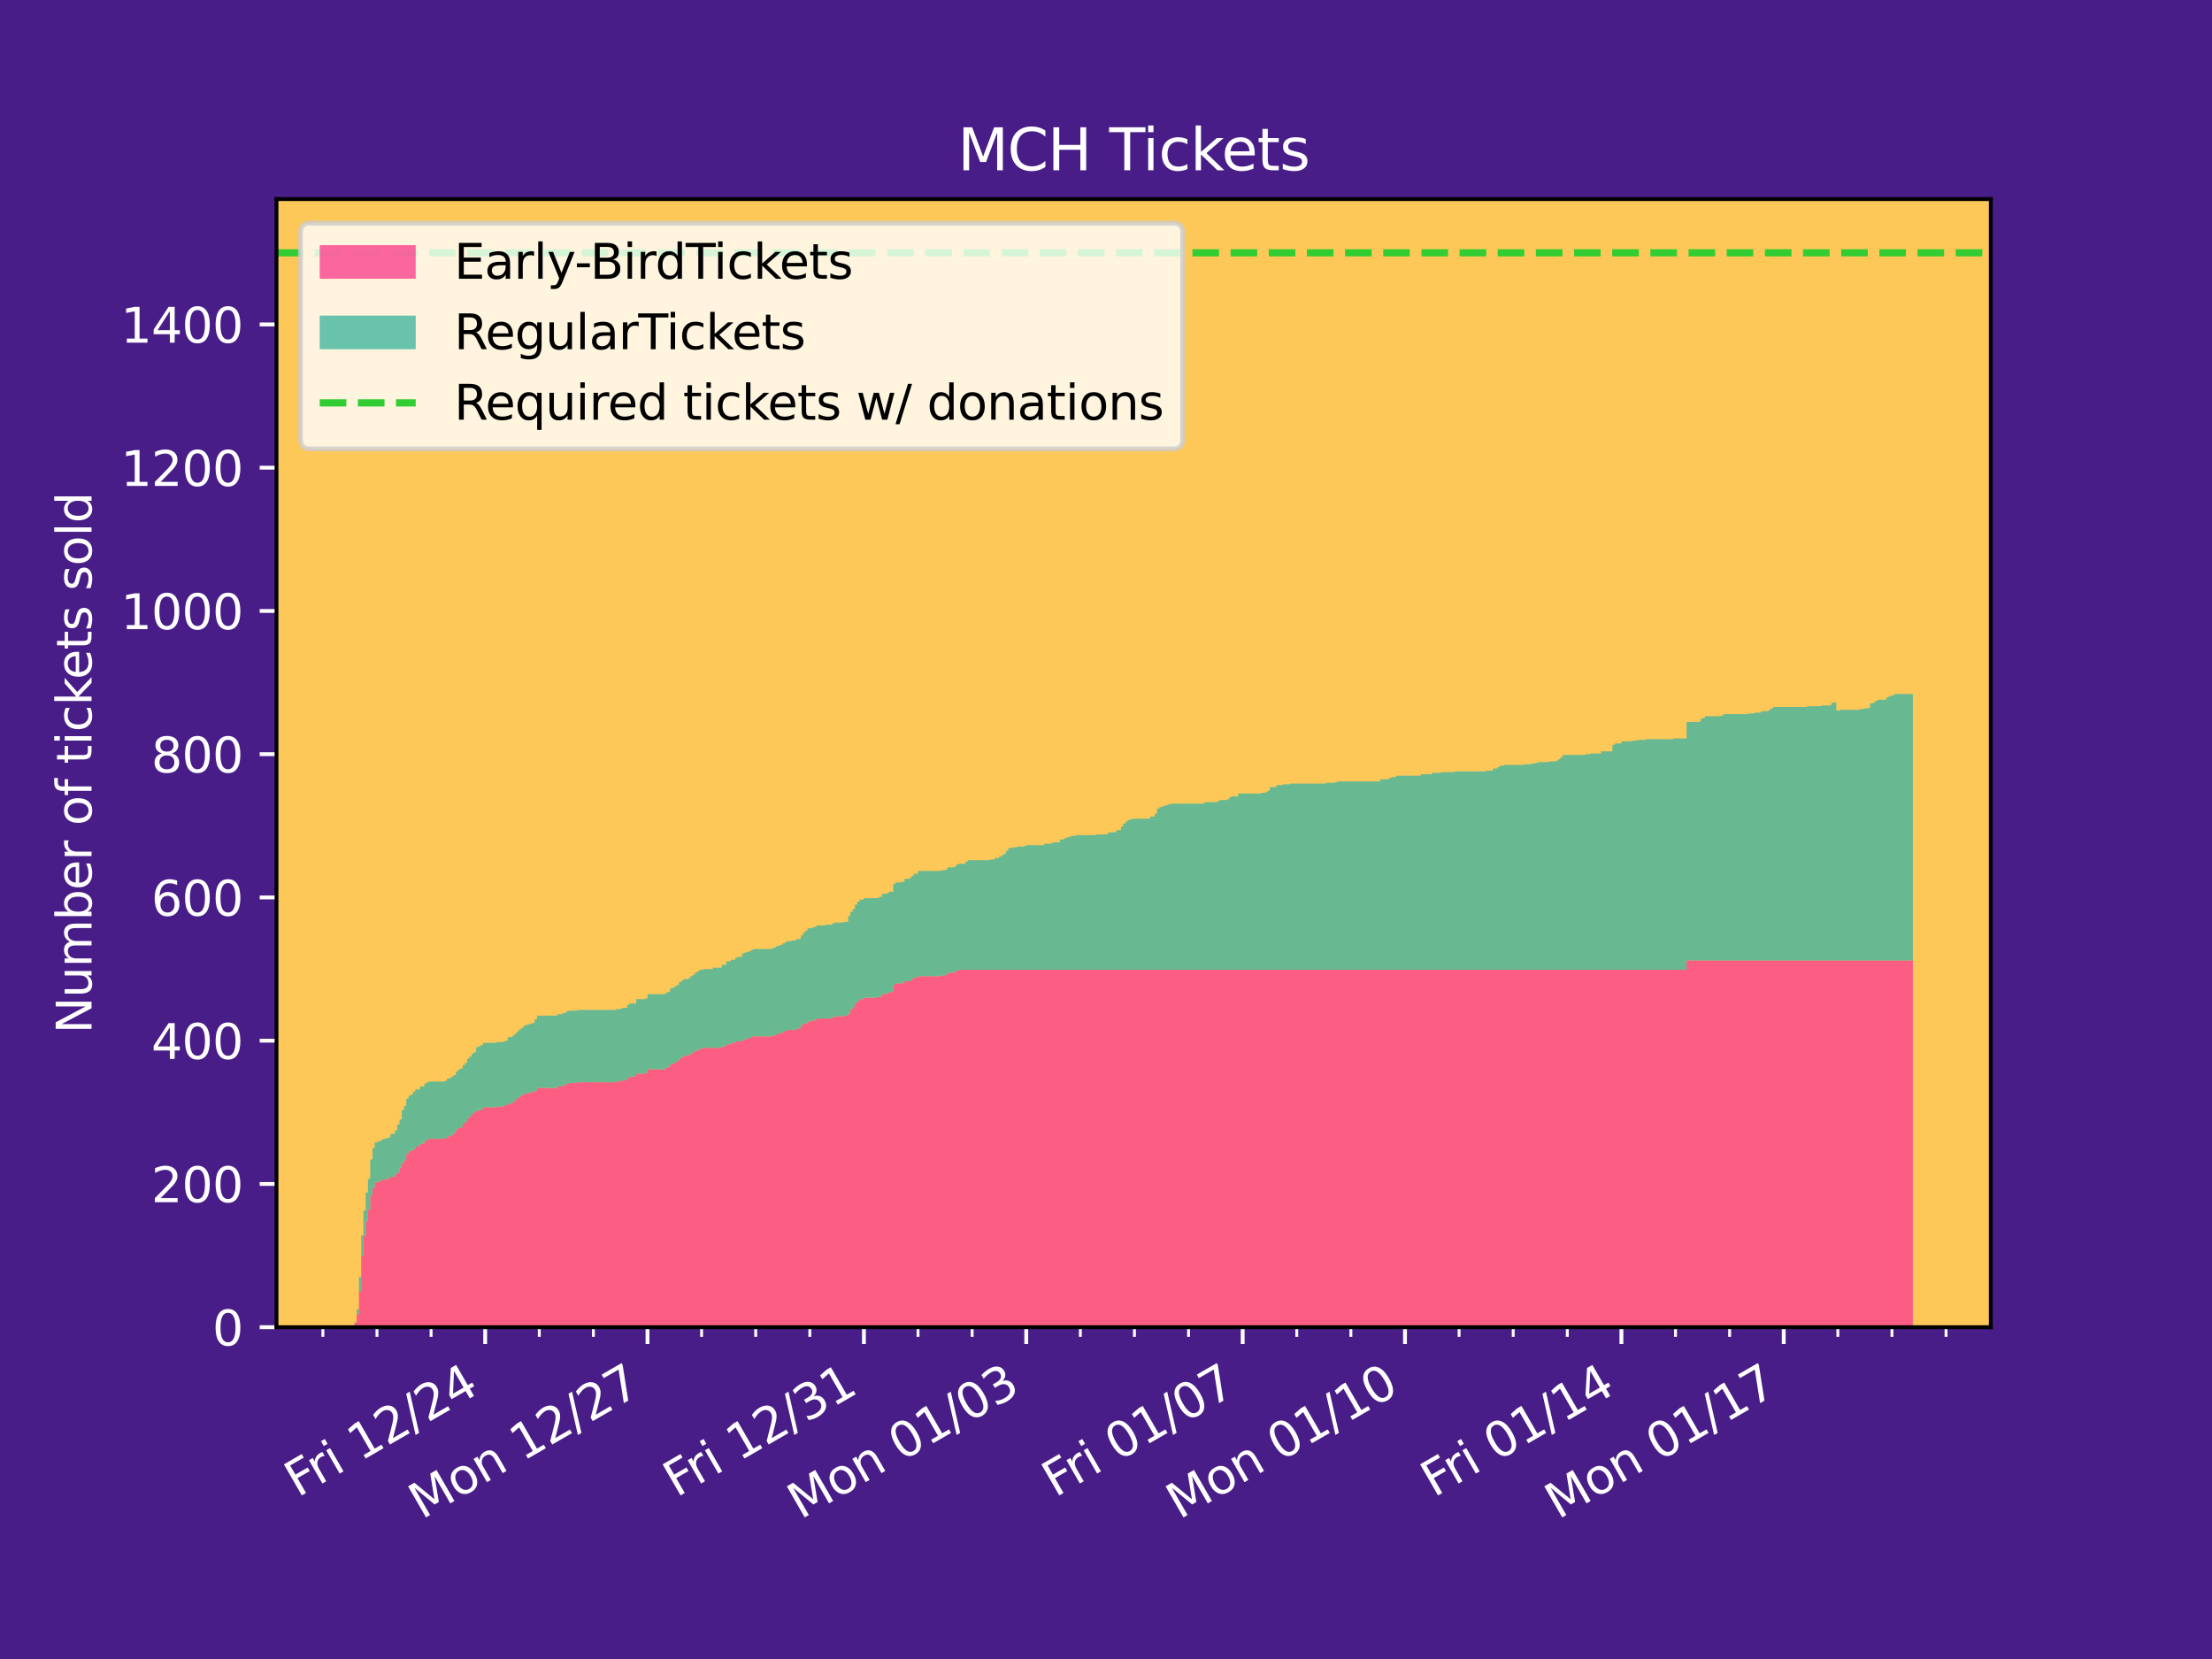 <?xml version="1.0" encoding="utf-8" standalone="no"?>
<!DOCTYPE svg PUBLIC "-//W3C//DTD SVG 1.1//EN"
  "http://www.w3.org/Graphics/SVG/1.1/DTD/svg11.dtd">
<svg xmlns:xlink="http://www.w3.org/1999/xlink" width="460.8pt" height="345.6pt" viewBox="0 0 460.8 345.6" xmlns="http://www.w3.org/2000/svg" version="1.1">
 <defs>
  <style type="text/css">*{stroke-linejoin: round; stroke-linecap: butt}</style>
 </defs>
 <g id="figure_1">
  <g id="patch_1">
   <path d="M 0 345.6 
L 460.8 345.6 
L 460.8 0 
L 0 0 
z
" style="fill: #491d88"/>
  </g>
  <g id="axes_1">
   <g id="patch_2">
    <path d="M 57.6 276.48 
L 414.72 276.48 
L 414.72 41.472 
L 57.6 41.472 
z
" style="fill: #fec859"/>
   </g>
   <g id="PolyCollection_1">
    <path d="M 73.833 276.48 
L 73.833 276.48 
L 73.833 276.48 
L 73.833 276.48 
L 74.302 276.48 
L 74.302 276.48 
L 74.772 276.48 
L 74.772 276.48 
L 75.242 276.48 
L 75.242 276.48 
L 75.711 276.48 
L 75.711 276.48 
L 76.181 276.48 
L 76.181 276.48 
L 76.651 276.48 
L 76.651 276.48 
L 77.12 276.48 
L 77.12 276.48 
L 77.59 276.48 
L 77.59 276.48 
L 78.059 276.48 
L 78.059 276.48 
L 78.529 276.48 
L 78.529 276.48 
L 78.999 276.48 
L 78.999 276.48 
L 79.468 276.48 
L 79.468 276.48 
L 79.938 276.48 
L 79.938 276.48 
L 80.408 276.48 
L 80.408 276.48 
L 80.877 276.48 
L 80.877 276.48 
L 81.347 276.48 
L 81.347 276.48 
L 82.286 276.48 
L 82.286 276.48 
L 82.756 276.48 
L 82.756 276.48 
L 83.226 276.48 
L 83.226 276.48 
L 83.695 276.48 
L 83.695 276.48 
L 84.165 276.48 
L 84.165 276.48 
L 84.634 276.48 
L 84.634 276.48 
L 85.104 276.48 
L 85.104 276.48 
L 85.574 276.48 
L 85.574 276.48 
L 86.043 276.48 
L 86.043 276.48 
L 86.513 276.48 
L 86.513 276.48 
L 87.452 276.48 
L 87.452 276.48 
L 88.392 276.48 
L 88.392 276.48 
L 88.861 276.48 
L 88.861 276.48 
L 89.331 276.48 
L 89.331 276.48 
L 92.618 276.48 
L 92.618 276.48 
L 93.088 276.48 
L 93.088 276.48 
L 93.558 276.48 
L 93.558 276.48 
L 94.027 276.48 
L 94.027 276.48 
L 94.497 276.48 
L 94.497 276.48 
L 94.966 276.48 
L 94.966 276.48 
L 95.436 276.48 
L 95.436 276.48 
L 95.906 276.48 
L 95.906 276.48 
L 96.375 276.48 
L 96.375 276.48 
L 96.845 276.48 
L 96.845 276.48 
L 97.315 276.48 
L 97.315 276.48 
L 97.784 276.48 
L 97.784 276.48 
L 98.254 276.48 
L 98.254 276.48 
L 98.724 276.48 
L 98.724 276.48 
L 99.193 276.48 
L 99.193 276.48 
L 99.663 276.48 
L 99.663 276.48 
L 100.133 276.48 
L 100.133 276.48 
L 100.602 276.48 
L 100.602 276.48 
L 103.42 276.48 
L 103.42 276.48 
L 104.829 276.48 
L 104.829 276.48 
L 105.299 276.48 
L 105.299 276.48 
L 105.768 276.48 
L 105.768 276.48 
L 106.707 276.48 
L 106.707 276.48 
L 107.177 276.48 
L 107.177 276.48 
L 107.647 276.48 
L 107.647 276.48 
L 108.116 276.48 
L 108.116 276.48 
L 108.586 276.48 
L 108.586 276.48 
L 109.056 276.48 
L 109.056 276.48 
L 109.525 276.48 
L 109.525 276.48 
L 109.995 276.48 
L 109.995 276.48 
L 110.465 276.48 
L 110.465 276.48 
L 110.934 276.48 
L 110.934 276.48 
L 111.404 276.48 
L 111.404 276.48 
L 111.873 276.48 
L 111.873 276.48 
L 116.1 276.48 
L 116.1 276.48 
L 117.04 276.48 
L 117.04 276.48 
L 117.509 276.48 
L 117.509 276.48 
L 117.979 276.48 
L 117.979 276.48 
L 118.448 276.48 
L 118.448 276.48 
L 120.327 276.48 
L 120.327 276.48 
L 128.311 276.48 
L 128.311 276.48 
L 129.25 276.48 
L 129.25 276.48 
L 129.72 276.48 
L 129.72 276.48 
L 130.659 276.48 
L 130.659 276.48 
L 131.129 276.48 
L 131.129 276.48 
L 132.538 276.48 
L 132.538 276.48 
L 134.416 276.48 
L 134.416 276.48 
L 134.886 276.48 
L 134.886 276.48 
L 138.643 276.48 
L 138.643 276.48 
L 139.113 276.48 
L 139.113 276.48 
L 139.582 276.48 
L 139.582 276.48 
L 140.052 276.48 
L 140.052 276.48 
L 140.521 276.48 
L 140.521 276.48 
L 140.991 276.48 
L 140.991 276.48 
L 141.461 276.48 
L 141.461 276.48 
L 141.93 276.48 
L 141.93 276.48 
L 142.4 276.48 
L 142.4 276.48 
L 143.339 276.48 
L 143.339 276.48 
L 143.809 276.48 
L 143.809 276.48 
L 144.279 276.48 
L 144.279 276.48 
L 144.748 276.48 
L 144.748 276.48 
L 145.218 276.48 
L 145.218 276.48 
L 145.687 276.48 
L 145.687 276.48 
L 146.627 276.48 
L 146.627 276.48 
L 148.505 276.48 
L 148.505 276.48 
L 150.384 276.48 
L 150.384 276.48 
L 151.323 276.48 
L 151.323 276.48 
L 152.262 276.48 
L 152.262 276.48 
L 153.202 276.48 
L 153.202 276.48 
L 153.671 276.48 
L 153.671 276.48 
L 154.611 276.48 
L 154.611 276.48 
L 155.08 276.48 
L 155.08 276.48 
L 155.55 276.48 
L 155.55 276.48 
L 156.02 276.48 
L 156.02 276.48 
L 156.489 276.48 
L 156.489 276.48 
L 156.959 276.48 
L 156.959 276.48 
L 160.716 276.48 
L 160.716 276.48 
L 161.186 276.48 
L 161.186 276.48 
L 161.655 276.48 
L 161.655 276.48 
L 162.125 276.48 
L 162.125 276.48 
L 162.594 276.48 
L 162.594 276.48 
L 163.064 276.48 
L 163.064 276.48 
L 163.534 276.48 
L 163.534 276.48 
L 164.003 276.48 
L 164.003 276.48 
L 164.943 276.48 
L 164.943 276.48 
L 165.882 276.48 
L 165.882 276.48 
L 166.821 276.48 
L 166.821 276.48 
L 167.291 276.48 
L 167.291 276.48 
L 167.76 276.48 
L 167.76 276.48 
L 168.23 276.48 
L 168.23 276.48 
L 169.169 276.48 
L 169.169 276.48 
L 169.639 276.48 
L 169.639 276.48 
L 170.109 276.48 
L 170.109 276.48 
L 171.987 276.48 
L 171.987 276.48 
L 173.396 276.48 
L 173.396 276.48 
L 173.866 276.48 
L 173.866 276.48 
L 175.744 276.48 
L 175.744 276.48 
L 176.684 276.48 
L 176.684 276.48 
L 177.153 276.48 
L 177.153 276.48 
L 177.623 276.48 
L 177.623 276.48 
L 178.093 276.48 
L 178.093 276.48 
L 178.562 276.48 
L 178.562 276.48 
L 179.032 276.48 
L 179.032 276.48 
L 179.971 276.48 
L 179.971 276.48 
L 182.789 276.48 
L 182.789 276.48 
L 183.259 276.48 
L 183.259 276.48 
L 183.728 276.48 
L 183.728 276.48 
L 184.667 276.48 
L 184.667 276.48 
L 185.137 276.48 
L 185.137 276.48 
L 186.076 276.48 
L 186.076 276.48 
L 186.546 276.48 
L 186.546 276.48 
L 187.955 276.48 
L 187.955 276.48 
L 188.425 276.48 
L 188.425 276.48 
L 189.364 276.48 
L 189.364 276.48 
L 189.834 276.48 
L 189.834 276.48 
L 190.303 276.48 
L 190.303 276.48 
L 190.773 276.48 
L 190.773 276.48 
L 191.242 276.48 
L 191.242 276.48 
L 195.939 276.48 
L 195.939 276.48 
L 196.878 276.48 
L 196.878 276.48 
L 197.348 276.48 
L 197.348 276.48 
L 198.757 276.48 
L 198.757 276.48 
L 199.226 276.48 
L 199.226 276.48 
L 199.696 276.48 
L 199.696 276.48 
L 201.105 276.48 
L 201.105 276.48 
L 201.574 276.48 
L 201.574 276.48 
L 206.271 276.48 
L 206.271 276.48 
L 207.21 276.48 
L 207.21 276.48 
L 208.149 276.48 
L 208.149 276.48 
L 208.619 276.48 
L 208.619 276.48 
L 209.089 276.48 
L 209.089 276.48 
L 209.558 276.48 
L 209.558 276.48 
L 210.028 276.48 
L 210.028 276.48 
L 210.967 276.48 
L 210.967 276.48 
L 211.907 276.48 
L 211.907 276.48 
L 212.846 276.48 
L 212.846 276.48 
L 213.315 276.48 
L 213.315 276.48 
L 213.785 276.48 
L 213.785 276.48 
L 217.542 276.48 
L 217.542 276.48 
L 218.951 276.48 
L 218.951 276.48 
L 219.421 276.48 
L 219.421 276.48 
L 220.83 276.48 
L 220.83 276.48 
L 221.769 276.48 
L 221.769 276.48 
L 222.239 276.48 
L 222.239 276.48 
L 222.708 276.48 
L 222.708 276.48 
L 223.178 276.48 
L 223.178 276.48 
L 224.117 276.48 
L 224.117 276.48 
L 228.344 276.48 
L 228.344 276.48 
L 230.692 276.48 
L 230.692 276.48 
L 231.162 276.48 
L 231.162 276.48 
L 232.571 276.48 
L 232.571 276.48 
L 233.51 276.48 
L 233.51 276.48 
L 233.98 276.48 
L 233.98 276.48 
L 234.449 276.48 
L 234.449 276.48 
L 234.919 276.48 
L 234.919 276.48 
L 235.388 276.48 
L 235.388 276.48 
L 235.858 276.48 
L 235.858 276.48 
L 239.615 276.48 
L 239.615 276.48 
L 240.555 276.48 
L 240.555 276.48 
L 241.024 276.48 
L 241.024 276.48 
L 241.494 276.48 
L 241.494 276.48 
L 241.963 276.48 
L 241.963 276.48 
L 242.433 276.48 
L 242.433 276.48 
L 242.903 276.48 
L 242.903 276.48 
L 243.372 276.48 
L 243.372 276.48 
L 243.842 276.48 
L 243.842 276.48 
L 244.781 276.48 
L 244.781 276.48 
L 250.887 276.48 
L 250.887 276.48 
L 252.765 276.48 
L 252.765 276.48 
L 253.704 276.48 
L 253.704 276.48 
L 254.174 276.48 
L 254.174 276.48 
L 255.583 276.48 
L 255.583 276.48 
L 256.053 276.48 
L 256.053 276.48 
L 256.522 276.48 
L 256.522 276.48 
L 257.931 276.48 
L 257.931 276.48 
L 259.34 276.48 
L 259.34 276.48 
L 262.628 276.48 
L 262.628 276.48 
L 263.097 276.48 
L 263.097 276.48 
L 263.567 276.48 
L 263.567 276.48 
L 264.036 276.48 
L 264.036 276.48 
L 264.506 276.48 
L 264.506 276.48 
L 265.915 276.48 
L 265.915 276.48 
L 267.324 276.48 
L 267.324 276.48 
L 268.733 276.48 
L 268.733 276.48 
L 276.247 276.48 
L 276.247 276.48 
L 278.126 276.48 
L 278.126 276.48 
L 278.595 276.48 
L 278.595 276.48 
L 287.049 276.48 
L 287.049 276.48 
L 287.518 276.48 
L 287.518 276.48 
L 287.988 276.48 
L 287.988 276.48 
L 288.927 276.48 
L 288.927 276.48 
L 289.397 276.48 
L 289.397 276.48 
L 289.867 276.48 
L 289.867 276.48 
L 290.806 276.48 
L 290.806 276.48 
L 295.033 276.48 
L 295.033 276.48 
L 295.972 276.48 
L 295.972 276.48 
L 297.381 276.48 
L 297.381 276.48 
L 298.32 276.48 
L 298.32 276.48 
L 300.199 276.48 
L 300.199 276.48 
L 303.016 276.48 
L 303.016 276.48 
L 309.122 276.48 
L 309.122 276.48 
L 309.591 276.48 
L 309.591 276.48 
L 311 276.48 
L 311 276.48 
L 311.94 276.48 
L 311.94 276.48 
L 312.409 276.48 
L 312.409 276.48 
L 313.349 276.48 
L 313.349 276.48 
L 317.575 276.48 
L 317.575 276.48 
L 318.984 276.48 
L 318.984 276.48 
L 319.923 276.48 
L 319.923 276.48 
L 320.393 276.48 
L 320.393 276.48 
L 320.863 276.48 
L 320.863 276.48 
L 322.741 276.48 
L 322.741 276.48 
L 324.15 276.48 
L 324.15 276.48 
L 324.62 276.48 
L 324.62 276.48 
L 325.09 276.48 
L 325.09 276.48 
L 325.559 276.48 
L 325.559 276.48 
L 330.256 276.48 
L 330.256 276.48 
L 331.195 276.48 
L 331.195 276.48 
L 333.543 276.48 
L 333.543 276.48 
L 335.891 276.48 
L 335.891 276.48 
L 336.361 276.48 
L 336.361 276.48 
L 336.83 276.48 
L 336.83 276.48 
L 337.77 276.48 
L 337.77 276.48 
L 340.118 276.48 
L 340.118 276.48 
L 341.057 276.48 
L 341.057 276.48 
L 342.936 276.48 
L 342.936 276.48 
L 346.693 276.48 
L 346.693 276.48 
L 348.571 276.48 
L 348.571 276.48 
L 351.336 276.48 
L 351.336 276.48 
L 351.529 276.48 
L 351.529 276.48 
L 351.697 276.48 
L 351.697 276.48 
L 352.03 276.48 
L 352.03 276.48 
L 352.241 276.48 
L 352.241 276.48 
L 352.463 276.48 
L 352.463 276.48 
L 352.629 276.48 
L 352.629 276.48 
L 352.972 276.48 
L 352.972 276.48 
L 353.158 276.48 
L 353.158 276.48 
L 353.41 276.48 
L 353.41 276.48 
L 353.594 276.48 
L 353.594 276.48 
L 353.888 276.48 
L 353.888 276.48 
L 354.073 276.48 
L 354.073 276.48 
L 354.322 276.48 
L 354.322 276.48 
L 354.496 276.48 
L 354.496 276.48 
L 354.904 276.48 
L 354.904 276.48 
L 355.169 276.48 
L 355.169 276.48 
L 355.474 276.48 
L 355.474 276.48 
L 355.497 276.48 
L 355.497 276.48 
L 355.511 276.48 
L 355.511 276.48 
L 355.743 276.48 
L 355.743 276.48 
L 355.92 276.48 
L 355.92 276.48 
L 356.231 276.48 
L 356.231 276.48 
L 356.432 276.48 
L 356.432 276.48 
L 356.771 276.48 
L 356.771 276.48 
L 357.441 276.48 
L 357.441 276.48 
L 357.46 276.48 
L 357.46 276.48 
L 357.484 276.48 
L 357.484 276.48 
L 357.66 276.48 
L 357.66 276.48 
L 357.86 276.48 
L 357.86 276.48 
L 358.076 276.48 
L 358.076 276.48 
L 358.254 276.48 
L 358.254 276.48 
L 358.581 276.48 
L 358.581 276.48 
L 359.022 276.48 
L 359.022 276.48 
L 364.239 276.48 
L 364.239 276.48 
L 365.593 276.48 
L 365.593 276.48 
L 366.746 276.48 
L 366.746 276.48 
L 367.014 276.48 
L 367.014 276.48 
L 368.327 276.48 
L 368.327 276.48 
L 368.66 276.48 
L 368.66 276.48 
L 368.929 276.48 
L 368.929 276.48 
L 369.349 276.48 
L 369.349 276.48 
L 376.441 276.48 
L 376.441 276.48 
L 379.326 276.48 
L 379.326 276.48 
L 381.308 276.48 
L 381.308 276.48 
L 381.57 276.48 
L 381.57 276.48 
L 382.53 276.48 
L 382.53 276.48 
L 383.356 276.48 
L 383.356 276.48 
L 387.419 276.48 
L 387.419 276.48 
L 388.316 276.48 
L 388.316 276.48 
L 389.307 276.48 
L 389.307 276.48 
L 389.565 276.48 
L 389.565 276.48 
L 390.259 276.48 
L 390.259 276.48 
L 390.601 276.48 
L 390.601 276.48 
L 390.893 276.48 
L 390.893 276.48 
L 391.225 276.48 
L 391.225 276.48 
L 392.921 276.48 
L 392.921 276.48 
L 393.217 276.48 
L 393.217 276.48 
L 393.518 276.48 
L 393.518 276.48 
L 393.95 276.48 
L 393.95 276.48 
L 394.566 276.48 
L 394.566 276.48 
L 398.487 276.48 
L 398.487 276.48 
L 398.487 200.084 
L 398.487 200.084 
L 398.487 200.084 
L 394.566 200.084 
L 394.566 200.084 
L 393.95 200.084 
L 393.95 200.084 
L 393.518 200.084 
L 393.518 200.084 
L 393.217 200.084 
L 393.217 200.084 
L 392.921 200.084 
L 392.921 200.084 
L 391.225 200.084 
L 391.225 200.084 
L 390.893 200.084 
L 390.893 200.084 
L 390.601 200.084 
L 390.601 200.084 
L 390.259 200.084 
L 390.259 200.084 
L 389.565 200.084 
L 389.565 200.084 
L 389.307 200.084 
L 389.307 200.084 
L 388.316 200.084 
L 388.316 200.084 
L 387.419 200.084 
L 387.419 200.084 
L 383.356 200.084 
L 383.356 200.084 
L 382.53 200.084 
L 382.53 200.084 
L 381.57 200.084 
L 381.57 200.084 
L 381.308 200.084 
L 381.308 200.084 
L 379.326 200.084 
L 379.326 200.084 
L 376.441 200.084 
L 376.441 200.084 
L 369.349 200.084 
L 369.349 200.084 
L 368.929 200.084 
L 368.929 200.084 
L 368.66 200.084 
L 368.66 200.084 
L 368.327 200.084 
L 368.327 200.084 
L 367.014 200.084 
L 367.014 200.084 
L 366.746 200.084 
L 366.746 200.084 
L 365.593 200.084 
L 365.593 200.084 
L 364.239 200.084 
L 364.239 200.084 
L 359.022 200.084 
L 359.022 200.084 
L 358.581 200.084 
L 358.581 200.084 
L 358.254 200.084 
L 358.254 200.084 
L 358.076 200.084 
L 358.076 200.084 
L 357.86 200.084 
L 357.86 200.084 
L 357.66 200.084 
L 357.66 200.084 
L 357.484 200.084 
L 357.484 200.084 
L 357.46 200.084 
L 357.46 200.084 
L 357.441 200.084 
L 357.441 200.084 
L 356.771 200.084 
L 356.771 200.084 
L 356.432 200.084 
L 356.432 200.084 
L 356.231 200.084 
L 356.231 200.084 
L 355.92 200.084 
L 355.92 200.084 
L 355.743 200.084 
L 355.743 200.084 
L 355.511 200.084 
L 355.511 200.084 
L 355.497 200.084 
L 355.497 200.084 
L 355.474 200.084 
L 355.474 200.084 
L 355.169 200.084 
L 355.169 200.084 
L 354.904 200.084 
L 354.904 200.084 
L 354.496 200.084 
L 354.496 200.084 
L 354.322 200.084 
L 354.322 200.084 
L 354.073 200.084 
L 354.073 200.084 
L 353.888 200.084 
L 353.888 200.084 
L 353.594 200.084 
L 353.594 200.084 
L 353.41 200.084 
L 353.41 200.084 
L 353.158 200.084 
L 353.158 200.084 
L 352.972 200.084 
L 352.972 200.084 
L 352.629 200.084 
L 352.629 200.084 
L 352.463 200.084 
L 352.463 200.084 
L 352.241 200.084 
L 352.241 200.084 
L 352.03 200.084 
L 352.03 200.084 
L 351.697 200.084 
L 351.697 200.084 
L 351.529 200.084 
L 351.529 200.084 
L 351.336 200.084 
L 351.336 202.023 
L 348.571 202.023 
L 348.571 202.023 
L 346.693 202.023 
L 346.693 202.023 
L 342.936 202.023 
L 342.936 202.023 
L 341.057 202.023 
L 341.057 202.023 
L 340.118 202.023 
L 340.118 202.023 
L 337.77 202.023 
L 337.77 202.023 
L 336.83 202.023 
L 336.83 202.023 
L 336.361 202.023 
L 336.361 202.023 
L 335.891 202.023 
L 335.891 202.023 
L 333.543 202.023 
L 333.543 202.023 
L 331.195 202.023 
L 331.195 202.023 
L 330.256 202.023 
L 330.256 202.023 
L 325.559 202.023 
L 325.559 202.023 
L 325.09 202.023 
L 325.09 202.023 
L 324.62 202.023 
L 324.62 202.023 
L 324.15 202.023 
L 324.15 202.023 
L 322.741 202.023 
L 322.741 202.023 
L 320.863 202.023 
L 320.863 202.023 
L 320.393 202.023 
L 320.393 202.023 
L 319.923 202.023 
L 319.923 202.023 
L 318.984 202.023 
L 318.984 202.023 
L 317.575 202.023 
L 317.575 202.023 
L 313.349 202.023 
L 313.349 202.023 
L 312.409 202.023 
L 312.409 202.023 
L 311.94 202.023 
L 311.94 202.023 
L 311 202.023 
L 311 202.023 
L 309.591 202.023 
L 309.591 202.023 
L 309.122 202.023 
L 309.122 202.023 
L 303.016 202.023 
L 303.016 202.023 
L 300.199 202.023 
L 300.199 202.023 
L 298.32 202.023 
L 298.32 202.023 
L 297.381 202.023 
L 297.381 202.023 
L 295.972 202.023 
L 295.972 202.023 
L 295.033 202.023 
L 295.033 202.023 
L 290.806 202.023 
L 290.806 202.023 
L 289.867 202.023 
L 289.867 202.023 
L 289.397 202.023 
L 289.397 202.023 
L 288.927 202.023 
L 288.927 202.023 
L 287.988 202.023 
L 287.988 202.023 
L 287.518 202.023 
L 287.518 202.023 
L 287.049 202.023 
L 287.049 202.023 
L 278.595 202.023 
L 278.595 202.023 
L 278.126 202.023 
L 278.126 202.023 
L 276.247 202.023 
L 276.247 202.023 
L 268.733 202.023 
L 268.733 202.023 
L 267.324 202.023 
L 267.324 202.023 
L 265.915 202.023 
L 265.915 202.023 
L 264.506 202.023 
L 264.506 202.023 
L 264.036 202.023 
L 264.036 202.023 
L 263.567 202.023 
L 263.567 202.023 
L 263.097 202.023 
L 263.097 202.023 
L 262.628 202.023 
L 262.628 202.023 
L 259.34 202.023 
L 259.34 202.023 
L 257.931 202.023 
L 257.931 202.023 
L 256.522 202.023 
L 256.522 202.023 
L 256.053 202.023 
L 256.053 202.023 
L 255.583 202.023 
L 255.583 202.023 
L 254.174 202.023 
L 254.174 202.023 
L 253.704 202.023 
L 253.704 202.023 
L 252.765 202.023 
L 252.765 202.023 
L 250.887 202.023 
L 250.887 202.023 
L 244.781 202.023 
L 244.781 202.023 
L 243.842 202.023 
L 243.842 202.023 
L 243.372 202.023 
L 243.372 202.023 
L 242.903 202.023 
L 242.903 202.023 
L 242.433 202.023 
L 242.433 202.023 
L 241.963 202.023 
L 241.963 202.023 
L 241.494 202.023 
L 241.494 202.023 
L 241.024 202.023 
L 241.024 202.023 
L 240.555 202.023 
L 240.555 202.023 
L 239.615 202.023 
L 239.615 202.023 
L 235.858 202.023 
L 235.858 202.023 
L 235.388 202.023 
L 235.388 202.023 
L 234.919 202.023 
L 234.919 202.023 
L 234.449 202.023 
L 234.449 202.023 
L 233.98 202.023 
L 233.98 202.023 
L 233.51 202.023 
L 233.51 202.023 
L 232.571 202.023 
L 232.571 202.023 
L 231.162 202.023 
L 231.162 202.023 
L 230.692 202.023 
L 230.692 202.023 
L 228.344 202.023 
L 228.344 202.023 
L 224.117 202.023 
L 224.117 202.023 
L 223.178 202.023 
L 223.178 202.023 
L 222.708 202.023 
L 222.708 202.023 
L 222.239 202.023 
L 222.239 202.023 
L 221.769 202.023 
L 221.769 202.023 
L 220.83 202.023 
L 220.83 202.023 
L 219.421 202.023 
L 219.421 202.023 
L 218.951 202.023 
L 218.951 202.023 
L 217.542 202.023 
L 217.542 202.023 
L 213.785 202.023 
L 213.785 202.023 
L 213.315 202.023 
L 213.315 202.023 
L 212.846 202.023 
L 212.846 202.023 
L 211.907 202.023 
L 211.907 202.023 
L 210.967 202.023 
L 210.967 202.023 
L 210.028 202.023 
L 210.028 202.023 
L 209.558 202.023 
L 209.558 202.023 
L 209.089 202.023 
L 209.089 202.023 
L 208.619 202.023 
L 208.619 202.023 
L 208.149 202.023 
L 208.149 202.023 
L 207.21 202.023 
L 207.21 202.023 
L 206.271 202.023 
L 206.271 202.023 
L 201.574 202.023 
L 201.574 202.023 
L 201.105 202.023 
L 201.105 202.023 
L 199.696 202.023 
L 199.696 202.173 
L 199.226 202.173 
L 199.226 202.471 
L 198.757 202.471 
L 198.757 202.62 
L 197.348 202.62 
L 197.348 203.068 
L 196.878 203.068 
L 196.878 203.217 
L 195.939 203.217 
L 195.939 203.366 
L 191.242 203.366 
L 191.242 203.665 
L 190.773 203.665 
L 190.773 203.665 
L 190.303 203.665 
L 190.303 203.963 
L 189.834 203.963 
L 189.834 204.411 
L 189.364 204.411 
L 189.364 204.411 
L 188.425 204.411 
L 188.425 204.709 
L 187.955 204.709 
L 187.955 204.859 
L 186.546 204.859 
L 186.546 205.157 
L 186.076 205.157 
L 186.076 206.649 
L 185.137 206.649 
L 185.137 206.947 
L 184.667 206.947 
L 184.667 207.097 
L 183.728 207.097 
L 183.728 207.694 
L 183.259 207.694 
L 183.259 207.694 
L 182.789 207.694 
L 182.789 207.843 
L 179.971 207.843 
L 179.971 208.141 
L 179.032 208.141 
L 179.032 208.589 
L 178.562 208.589 
L 178.562 208.887 
L 178.093 208.887 
L 178.093 209.782 
L 177.623 209.782 
L 177.623 210.23 
L 177.153 210.23 
L 177.153 211.125 
L 176.684 211.125 
L 176.684 211.573 
L 175.744 211.573 
L 175.744 211.722 
L 173.866 211.722 
L 173.866 211.871 
L 173.396 211.871 
L 173.396 212.17 
L 171.987 212.17 
L 171.987 212.17 
L 170.109 212.17 
L 170.109 212.468 
L 169.639 212.468 
L 169.639 212.618 
L 169.169 212.618 
L 169.169 212.767 
L 168.23 212.767 
L 168.23 213.214 
L 167.76 213.214 
L 167.76 213.214 
L 167.291 213.214 
L 167.291 213.513 
L 166.821 213.513 
L 166.821 214.259 
L 165.882 214.259 
L 165.882 214.557 
L 164.943 214.557 
L 164.943 214.557 
L 164.003 214.557 
L 164.003 214.706 
L 163.534 214.706 
L 163.534 214.856 
L 163.064 214.856 
L 163.064 215.154 
L 162.594 215.154 
L 162.594 215.303 
L 162.125 215.303 
L 162.125 215.453 
L 161.655 215.453 
L 161.655 215.751 
L 161.186 215.751 
L 161.186 215.751 
L 160.716 215.751 
L 160.716 215.9 
L 156.959 215.9 
L 156.959 215.9 
L 156.489 215.9 
L 156.489 216.199 
L 156.02 216.199 
L 156.02 216.348 
L 155.55 216.348 
L 155.55 216.497 
L 155.08 216.497 
L 155.08 216.646 
L 154.611 216.646 
L 154.611 216.945 
L 153.671 216.945 
L 153.671 216.945 
L 153.202 216.945 
L 153.202 217.243 
L 152.262 217.243 
L 152.262 217.541 
L 151.323 217.541 
L 151.323 217.989 
L 150.384 217.989 
L 150.384 218.288 
L 148.505 218.288 
L 148.505 218.288 
L 146.627 218.288 
L 146.627 218.437 
L 145.687 218.437 
L 145.687 218.735 
L 145.218 218.735 
L 145.218 218.884 
L 144.748 218.884 
L 144.748 219.183 
L 144.279 219.183 
L 144.279 219.481 
L 143.809 219.481 
L 143.809 219.78 
L 143.339 219.78 
L 143.339 219.929 
L 142.4 219.929 
L 142.4 220.227 
L 141.93 220.227 
L 141.93 220.526 
L 141.461 220.526 
L 141.461 220.973 
L 140.991 220.973 
L 140.991 221.272 
L 140.521 221.272 
L 140.521 221.57 
L 140.052 221.57 
L 140.052 221.719 
L 139.582 221.719 
L 139.582 222.316 
L 139.113 222.316 
L 139.113 222.465 
L 138.643 222.465 
L 138.643 222.764 
L 134.886 222.764 
L 134.886 223.51 
L 134.416 223.51 
L 134.416 223.659 
L 132.538 223.659 
L 132.538 224.256 
L 131.129 224.256 
L 131.129 224.554 
L 130.659 224.554 
L 130.659 225.002 
L 129.72 225.002 
L 129.72 225.151 
L 129.25 225.151 
L 129.25 225.3 
L 128.311 225.3 
L 128.311 225.45 
L 120.327 225.45 
L 120.327 225.599 
L 118.448 225.599 
L 118.448 225.748 
L 117.979 225.748 
L 117.979 226.047 
L 117.509 226.047 
L 117.509 226.196 
L 117.04 226.196 
L 117.04 226.345 
L 116.1 226.345 
L 116.1 226.643 
L 111.873 226.643 
L 111.873 227.24 
L 111.404 227.24 
L 111.404 227.389 
L 110.934 227.389 
L 110.934 227.539 
L 110.465 227.539 
L 110.465 227.688 
L 109.995 227.688 
L 109.995 227.837 
L 109.525 227.837 
L 109.525 227.837 
L 109.056 227.837 
L 109.056 228.135 
L 108.586 228.135 
L 108.586 228.434 
L 108.116 228.434 
L 108.116 228.732 
L 107.647 228.732 
L 107.647 229.18 
L 107.177 229.18 
L 107.177 229.628 
L 106.707 229.628 
L 106.707 229.926 
L 105.768 229.926 
L 105.768 230.224 
L 105.299 230.224 
L 105.299 230.374 
L 104.829 230.374 
L 104.829 230.523 
L 103.42 230.523 
L 103.42 230.672 
L 100.602 230.672 
L 100.602 231.12 
L 100.133 231.12 
L 100.133 231.269 
L 99.663 231.269 
L 99.663 231.418 
L 99.193 231.418 
L 99.193 231.717 
L 98.724 231.717 
L 98.724 232.015 
L 98.254 232.015 
L 98.254 232.612 
L 97.784 232.612 
L 97.784 232.91 
L 97.315 232.91 
L 97.315 233.656 
L 96.845 233.656 
L 96.845 234.104 
L 96.375 234.104 
L 96.375 234.85 
L 95.906 234.85 
L 95.906 234.999 
L 95.436 234.999 
L 95.436 235.298 
L 94.966 235.298 
L 94.966 236.044 
L 94.497 236.044 
L 94.497 236.342 
L 94.027 236.342 
L 94.027 236.641 
L 93.558 236.641 
L 93.558 236.79 
L 93.088 236.79 
L 93.088 237.088 
L 92.618 237.088 
L 92.618 237.237 
L 89.331 237.237 
L 89.331 237.387 
L 88.861 237.387 
L 88.861 237.685 
L 88.392 237.685 
L 88.392 238.282 
L 87.452 238.282 
L 87.452 238.879 
L 86.513 238.879 
L 86.513 239.326 
L 86.043 239.326 
L 86.043 239.774 
L 85.574 239.774 
L 85.574 239.774 
L 85.104 239.774 
L 85.104 240.371 
L 84.634 240.371 
L 84.634 241.714 
L 84.165 241.714 
L 84.165 242.311 
L 83.695 242.311 
L 83.695 243.206 
L 83.226 243.206 
L 83.226 244.25 
L 82.756 244.25 
L 82.756 244.549 
L 82.286 244.549 
L 82.286 245.146 
L 81.347 245.146 
L 81.347 245.444 
L 80.877 245.444 
L 80.877 245.593 
L 80.408 245.593 
L 80.408 245.742 
L 79.938 245.742 
L 79.938 245.742 
L 79.468 245.742 
L 79.468 246.041 
L 78.999 246.041 
L 78.999 246.19 
L 78.529 246.19 
L 78.529 246.339 
L 78.059 246.339 
L 78.059 247.533 
L 77.59 247.533 
L 77.59 249.025 
L 77.12 249.025 
L 77.12 252.009 
L 76.651 252.009 
L 76.651 254.397 
L 76.181 254.397 
L 76.181 257.381 
L 75.711 257.381 
L 75.711 261.708 
L 75.242 261.708 
L 75.242 269.019 
L 74.772 269.019 
L 74.772 273.794 
L 74.302 273.794 
L 74.302 275.585 
L 73.833 275.585 
L 73.833 276.48 
L 73.833 276.48 
z
" clip-path="url(#p4a6953ee10)" style="fill: #fa448c; fill-opacity: 0.8"/>
   </g>
   <g id="PolyCollection_2">
    <path d="M 73.833 276.48 
L 73.833 276.48 
L 73.833 276.48 
L 73.833 275.585 
L 74.302 275.585 
L 74.302 273.794 
L 74.772 273.794 
L 74.772 269.019 
L 75.242 269.019 
L 75.242 261.708 
L 75.711 261.708 
L 75.711 257.381 
L 76.181 257.381 
L 76.181 254.397 
L 76.651 254.397 
L 76.651 252.009 
L 77.12 252.009 
L 77.12 249.025 
L 77.59 249.025 
L 77.59 247.533 
L 78.059 247.533 
L 78.059 246.339 
L 78.529 246.339 
L 78.529 246.19 
L 78.999 246.19 
L 78.999 246.041 
L 79.468 246.041 
L 79.468 245.742 
L 79.938 245.742 
L 79.938 245.742 
L 80.408 245.742 
L 80.408 245.593 
L 80.877 245.593 
L 80.877 245.444 
L 81.347 245.444 
L 81.347 245.146 
L 82.286 245.146 
L 82.286 244.549 
L 82.756 244.549 
L 82.756 244.25 
L 83.226 244.25 
L 83.226 243.206 
L 83.695 243.206 
L 83.695 242.311 
L 84.165 242.311 
L 84.165 241.714 
L 84.634 241.714 
L 84.634 240.371 
L 85.104 240.371 
L 85.104 239.774 
L 85.574 239.774 
L 85.574 239.774 
L 86.043 239.774 
L 86.043 239.326 
L 86.513 239.326 
L 86.513 238.879 
L 87.452 238.879 
L 87.452 238.282 
L 88.392 238.282 
L 88.392 237.685 
L 88.861 237.685 
L 88.861 237.387 
L 89.331 237.387 
L 89.331 237.237 
L 92.618 237.237 
L 92.618 237.088 
L 93.088 237.088 
L 93.088 236.79 
L 93.558 236.79 
L 93.558 236.641 
L 94.027 236.641 
L 94.027 236.342 
L 94.497 236.342 
L 94.497 236.044 
L 94.966 236.044 
L 94.966 235.298 
L 95.436 235.298 
L 95.436 234.999 
L 95.906 234.999 
L 95.906 234.85 
L 96.375 234.85 
L 96.375 234.104 
L 96.845 234.104 
L 96.845 233.656 
L 97.315 233.656 
L 97.315 232.91 
L 97.784 232.91 
L 97.784 232.612 
L 98.254 232.612 
L 98.254 232.015 
L 98.724 232.015 
L 98.724 231.717 
L 99.193 231.717 
L 99.193 231.418 
L 99.663 231.418 
L 99.663 231.269 
L 100.133 231.269 
L 100.133 231.12 
L 100.602 231.12 
L 100.602 230.672 
L 103.42 230.672 
L 103.42 230.523 
L 104.829 230.523 
L 104.829 230.374 
L 105.299 230.374 
L 105.299 230.224 
L 105.768 230.224 
L 105.768 229.926 
L 106.707 229.926 
L 106.707 229.628 
L 107.177 229.628 
L 107.177 229.18 
L 107.647 229.18 
L 107.647 228.732 
L 108.116 228.732 
L 108.116 228.434 
L 108.586 228.434 
L 108.586 228.135 
L 109.056 228.135 
L 109.056 227.837 
L 109.525 227.837 
L 109.525 227.837 
L 109.995 227.837 
L 109.995 227.688 
L 110.465 227.688 
L 110.465 227.539 
L 110.934 227.539 
L 110.934 227.389 
L 111.404 227.389 
L 111.404 227.24 
L 111.873 227.24 
L 111.873 226.643 
L 116.1 226.643 
L 116.1 226.345 
L 117.04 226.345 
L 117.04 226.196 
L 117.509 226.196 
L 117.509 226.047 
L 117.979 226.047 
L 117.979 225.748 
L 118.448 225.748 
L 118.448 225.599 
L 120.327 225.599 
L 120.327 225.45 
L 128.311 225.45 
L 128.311 225.3 
L 129.25 225.3 
L 129.25 225.151 
L 129.72 225.151 
L 129.72 225.002 
L 130.659 225.002 
L 130.659 224.554 
L 131.129 224.554 
L 131.129 224.256 
L 132.538 224.256 
L 132.538 223.659 
L 134.416 223.659 
L 134.416 223.51 
L 134.886 223.51 
L 134.886 222.764 
L 138.643 222.764 
L 138.643 222.465 
L 139.113 222.465 
L 139.113 222.316 
L 139.582 222.316 
L 139.582 221.719 
L 140.052 221.719 
L 140.052 221.57 
L 140.521 221.57 
L 140.521 221.272 
L 140.991 221.272 
L 140.991 220.973 
L 141.461 220.973 
L 141.461 220.526 
L 141.93 220.526 
L 141.93 220.227 
L 142.4 220.227 
L 142.4 219.929 
L 143.339 219.929 
L 143.339 219.78 
L 143.809 219.78 
L 143.809 219.481 
L 144.279 219.481 
L 144.279 219.183 
L 144.748 219.183 
L 144.748 218.884 
L 145.218 218.884 
L 145.218 218.735 
L 145.687 218.735 
L 145.687 218.437 
L 146.627 218.437 
L 146.627 218.288 
L 148.505 218.288 
L 148.505 218.288 
L 150.384 218.288 
L 150.384 217.989 
L 151.323 217.989 
L 151.323 217.541 
L 152.262 217.541 
L 152.262 217.243 
L 153.202 217.243 
L 153.202 216.945 
L 153.671 216.945 
L 153.671 216.945 
L 154.611 216.945 
L 154.611 216.646 
L 155.08 216.646 
L 155.08 216.497 
L 155.55 216.497 
L 155.55 216.348 
L 156.02 216.348 
L 156.02 216.199 
L 156.489 216.199 
L 156.489 215.9 
L 156.959 215.9 
L 156.959 215.9 
L 160.716 215.9 
L 160.716 215.751 
L 161.186 215.751 
L 161.186 215.751 
L 161.655 215.751 
L 161.655 215.453 
L 162.125 215.453 
L 162.125 215.303 
L 162.594 215.303 
L 162.594 215.154 
L 163.064 215.154 
L 163.064 214.856 
L 163.534 214.856 
L 163.534 214.706 
L 164.003 214.706 
L 164.003 214.557 
L 164.943 214.557 
L 164.943 214.557 
L 165.882 214.557 
L 165.882 214.259 
L 166.821 214.259 
L 166.821 213.513 
L 167.291 213.513 
L 167.291 213.214 
L 167.76 213.214 
L 167.76 213.214 
L 168.23 213.214 
L 168.23 212.767 
L 169.169 212.767 
L 169.169 212.618 
L 169.639 212.618 
L 169.639 212.468 
L 170.109 212.468 
L 170.109 212.17 
L 171.987 212.17 
L 171.987 212.17 
L 173.396 212.17 
L 173.396 211.871 
L 173.866 211.871 
L 173.866 211.722 
L 175.744 211.722 
L 175.744 211.573 
L 176.684 211.573 
L 176.684 211.125 
L 177.153 211.125 
L 177.153 210.23 
L 177.623 210.23 
L 177.623 209.782 
L 178.093 209.782 
L 178.093 208.887 
L 178.562 208.887 
L 178.562 208.589 
L 179.032 208.589 
L 179.032 208.141 
L 179.971 208.141 
L 179.971 207.843 
L 182.789 207.843 
L 182.789 207.694 
L 183.259 207.694 
L 183.259 207.694 
L 183.728 207.694 
L 183.728 207.097 
L 184.667 207.097 
L 184.667 206.947 
L 185.137 206.947 
L 185.137 206.649 
L 186.076 206.649 
L 186.076 205.157 
L 186.546 205.157 
L 186.546 204.859 
L 187.955 204.859 
L 187.955 204.709 
L 188.425 204.709 
L 188.425 204.411 
L 189.364 204.411 
L 189.364 204.411 
L 189.834 204.411 
L 189.834 203.963 
L 190.303 203.963 
L 190.303 203.665 
L 190.773 203.665 
L 190.773 203.665 
L 191.242 203.665 
L 191.242 203.366 
L 195.939 203.366 
L 195.939 203.217 
L 196.878 203.217 
L 196.878 203.068 
L 197.348 203.068 
L 197.348 202.62 
L 198.757 202.62 
L 198.757 202.471 
L 199.226 202.471 
L 199.226 202.173 
L 199.696 202.173 
L 199.696 202.023 
L 201.105 202.023 
L 201.105 202.023 
L 201.574 202.023 
L 201.574 202.023 
L 206.271 202.023 
L 206.271 202.023 
L 207.21 202.023 
L 207.21 202.023 
L 208.149 202.023 
L 208.149 202.023 
L 208.619 202.023 
L 208.619 202.023 
L 209.089 202.023 
L 209.089 202.023 
L 209.558 202.023 
L 209.558 202.023 
L 210.028 202.023 
L 210.028 202.023 
L 210.967 202.023 
L 210.967 202.023 
L 211.907 202.023 
L 211.907 202.023 
L 212.846 202.023 
L 212.846 202.023 
L 213.315 202.023 
L 213.315 202.023 
L 213.785 202.023 
L 213.785 202.023 
L 217.542 202.023 
L 217.542 202.023 
L 218.951 202.023 
L 218.951 202.023 
L 219.421 202.023 
L 219.421 202.023 
L 220.83 202.023 
L 220.83 202.023 
L 221.769 202.023 
L 221.769 202.023 
L 222.239 202.023 
L 222.239 202.023 
L 222.708 202.023 
L 222.708 202.023 
L 223.178 202.023 
L 223.178 202.023 
L 224.117 202.023 
L 224.117 202.023 
L 228.344 202.023 
L 228.344 202.023 
L 230.692 202.023 
L 230.692 202.023 
L 231.162 202.023 
L 231.162 202.023 
L 232.571 202.023 
L 232.571 202.023 
L 233.51 202.023 
L 233.51 202.023 
L 233.98 202.023 
L 233.98 202.023 
L 234.449 202.023 
L 234.449 202.023 
L 234.919 202.023 
L 234.919 202.023 
L 235.388 202.023 
L 235.388 202.023 
L 235.858 202.023 
L 235.858 202.023 
L 239.615 202.023 
L 239.615 202.023 
L 240.555 202.023 
L 240.555 202.023 
L 241.024 202.023 
L 241.024 202.023 
L 241.494 202.023 
L 241.494 202.023 
L 241.963 202.023 
L 241.963 202.023 
L 242.433 202.023 
L 242.433 202.023 
L 242.903 202.023 
L 242.903 202.023 
L 243.372 202.023 
L 243.372 202.023 
L 243.842 202.023 
L 243.842 202.023 
L 244.781 202.023 
L 244.781 202.023 
L 250.887 202.023 
L 250.887 202.023 
L 252.765 202.023 
L 252.765 202.023 
L 253.704 202.023 
L 253.704 202.023 
L 254.174 202.023 
L 254.174 202.023 
L 255.583 202.023 
L 255.583 202.023 
L 256.053 202.023 
L 256.053 202.023 
L 256.522 202.023 
L 256.522 202.023 
L 257.931 202.023 
L 257.931 202.023 
L 259.34 202.023 
L 259.34 202.023 
L 262.628 202.023 
L 262.628 202.023 
L 263.097 202.023 
L 263.097 202.023 
L 263.567 202.023 
L 263.567 202.023 
L 264.036 202.023 
L 264.036 202.023 
L 264.506 202.023 
L 264.506 202.023 
L 265.915 202.023 
L 265.915 202.023 
L 267.324 202.023 
L 267.324 202.023 
L 268.733 202.023 
L 268.733 202.023 
L 276.247 202.023 
L 276.247 202.023 
L 278.126 202.023 
L 278.126 202.023 
L 278.595 202.023 
L 278.595 202.023 
L 287.049 202.023 
L 287.049 202.023 
L 287.518 202.023 
L 287.518 202.023 
L 287.988 202.023 
L 287.988 202.023 
L 288.927 202.023 
L 288.927 202.023 
L 289.397 202.023 
L 289.397 202.023 
L 289.867 202.023 
L 289.867 202.023 
L 290.806 202.023 
L 290.806 202.023 
L 295.033 202.023 
L 295.033 202.023 
L 295.972 202.023 
L 295.972 202.023 
L 297.381 202.023 
L 297.381 202.023 
L 298.32 202.023 
L 298.32 202.023 
L 300.199 202.023 
L 300.199 202.023 
L 303.016 202.023 
L 303.016 202.023 
L 309.122 202.023 
L 309.122 202.023 
L 309.591 202.023 
L 309.591 202.023 
L 311 202.023 
L 311 202.023 
L 311.94 202.023 
L 311.94 202.023 
L 312.409 202.023 
L 312.409 202.023 
L 313.349 202.023 
L 313.349 202.023 
L 317.575 202.023 
L 317.575 202.023 
L 318.984 202.023 
L 318.984 202.023 
L 319.923 202.023 
L 319.923 202.023 
L 320.393 202.023 
L 320.393 202.023 
L 320.863 202.023 
L 320.863 202.023 
L 322.741 202.023 
L 322.741 202.023 
L 324.15 202.023 
L 324.15 202.023 
L 324.62 202.023 
L 324.62 202.023 
L 325.09 202.023 
L 325.09 202.023 
L 325.559 202.023 
L 325.559 202.023 
L 330.256 202.023 
L 330.256 202.023 
L 331.195 202.023 
L 331.195 202.023 
L 333.543 202.023 
L 333.543 202.023 
L 335.891 202.023 
L 335.891 202.023 
L 336.361 202.023 
L 336.361 202.023 
L 336.83 202.023 
L 336.83 202.023 
L 337.77 202.023 
L 337.77 202.023 
L 340.118 202.023 
L 340.118 202.023 
L 341.057 202.023 
L 341.057 202.023 
L 342.936 202.023 
L 342.936 202.023 
L 346.693 202.023 
L 346.693 202.023 
L 348.571 202.023 
L 348.571 202.023 
L 351.336 202.023 
L 351.336 200.084 
L 351.529 200.084 
L 351.529 200.084 
L 351.697 200.084 
L 351.697 200.084 
L 352.03 200.084 
L 352.03 200.084 
L 352.241 200.084 
L 352.241 200.084 
L 352.463 200.084 
L 352.463 200.084 
L 352.629 200.084 
L 352.629 200.084 
L 352.972 200.084 
L 352.972 200.084 
L 353.158 200.084 
L 353.158 200.084 
L 353.41 200.084 
L 353.41 200.084 
L 353.594 200.084 
L 353.594 200.084 
L 353.888 200.084 
L 353.888 200.084 
L 354.073 200.084 
L 354.073 200.084 
L 354.322 200.084 
L 354.322 200.084 
L 354.496 200.084 
L 354.496 200.084 
L 354.904 200.084 
L 354.904 200.084 
L 355.169 200.084 
L 355.169 200.084 
L 355.474 200.084 
L 355.474 200.084 
L 355.497 200.084 
L 355.497 200.084 
L 355.511 200.084 
L 355.511 200.084 
L 355.743 200.084 
L 355.743 200.084 
L 355.92 200.084 
L 355.92 200.084 
L 356.231 200.084 
L 356.231 200.084 
L 356.432 200.084 
L 356.432 200.084 
L 356.771 200.084 
L 356.771 200.084 
L 357.441 200.084 
L 357.441 200.084 
L 357.46 200.084 
L 357.46 200.084 
L 357.484 200.084 
L 357.484 200.084 
L 357.66 200.084 
L 357.66 200.084 
L 357.86 200.084 
L 357.86 200.084 
L 358.076 200.084 
L 358.076 200.084 
L 358.254 200.084 
L 358.254 200.084 
L 358.581 200.084 
L 358.581 200.084 
L 359.022 200.084 
L 359.022 200.084 
L 364.239 200.084 
L 364.239 200.084 
L 365.593 200.084 
L 365.593 200.084 
L 366.746 200.084 
L 366.746 200.084 
L 367.014 200.084 
L 367.014 200.084 
L 368.327 200.084 
L 368.327 200.084 
L 368.66 200.084 
L 368.66 200.084 
L 368.929 200.084 
L 368.929 200.084 
L 369.349 200.084 
L 369.349 200.084 
L 376.441 200.084 
L 376.441 200.084 
L 379.326 200.084 
L 379.326 200.084 
L 381.308 200.084 
L 381.308 200.084 
L 381.57 200.084 
L 381.57 200.084 
L 382.53 200.084 
L 382.53 200.084 
L 383.356 200.084 
L 383.356 200.084 
L 387.419 200.084 
L 387.419 200.084 
L 388.316 200.084 
L 388.316 200.084 
L 389.307 200.084 
L 389.307 200.084 
L 389.565 200.084 
L 389.565 200.084 
L 390.259 200.084 
L 390.259 200.084 
L 390.601 200.084 
L 390.601 200.084 
L 390.893 200.084 
L 390.893 200.084 
L 391.225 200.084 
L 391.225 200.084 
L 392.921 200.084 
L 392.921 200.084 
L 393.217 200.084 
L 393.217 200.084 
L 393.518 200.084 
L 393.518 200.084 
L 393.95 200.084 
L 393.95 200.084 
L 394.566 200.084 
L 394.566 200.084 
L 398.487 200.084 
L 398.487 200.084 
L 398.487 144.577 
L 398.487 144.577 
L 398.487 144.577 
L 394.566 144.577 
L 394.566 144.876 
L 393.95 144.876 
L 393.95 145.025 
L 393.518 145.025 
L 393.518 145.174 
L 393.217 145.174 
L 393.217 145.323 
L 392.921 145.323 
L 392.921 145.771 
L 391.225 145.771 
L 391.225 145.92 
L 390.893 145.92 
L 390.893 146.069 
L 390.601 146.069 
L 390.601 146.368 
L 390.259 146.368 
L 390.259 146.517 
L 389.565 146.517 
L 389.565 147.412 
L 389.307 147.412 
L 389.307 147.561 
L 388.316 147.561 
L 388.316 147.711 
L 387.419 147.711 
L 387.419 147.86 
L 383.356 147.86 
L 383.356 148.009 
L 382.53 148.009 
L 382.53 146.368 
L 381.57 146.368 
L 381.57 146.815 
L 381.308 146.815 
L 381.308 146.964 
L 379.326 146.964 
L 379.326 147.114 
L 376.441 147.114 
L 376.441 147.263 
L 369.349 147.263 
L 369.349 147.561 
L 368.929 147.561 
L 368.929 147.711 
L 368.66 147.711 
L 368.66 148.009 
L 368.327 148.009 
L 368.327 148.158 
L 367.014 148.158 
L 367.014 148.307 
L 366.746 148.307 
L 366.746 148.457 
L 365.593 148.457 
L 365.593 148.606 
L 364.239 148.606 
L 364.239 148.755 
L 359.022 148.755 
L 359.022 149.053 
L 358.581 149.053 
L 358.581 149.203 
L 358.254 149.203 
L 358.254 149.203 
L 358.076 149.203 
L 358.076 149.203 
L 357.86 149.203 
L 357.86 149.203 
L 357.66 149.203 
L 357.66 149.203 
L 357.484 149.203 
L 357.484 149.203 
L 357.46 149.203 
L 357.46 149.203 
L 357.441 149.203 
L 357.441 149.203 
L 356.771 149.203 
L 356.771 149.203 
L 356.432 149.203 
L 356.432 149.203 
L 356.231 149.203 
L 356.231 149.203 
L 355.92 149.203 
L 355.92 149.203 
L 355.743 149.203 
L 355.743 149.203 
L 355.511 149.203 
L 355.511 149.203 
L 355.497 149.203 
L 355.497 149.203 
L 355.474 149.203 
L 355.474 149.203 
L 355.169 149.203 
L 355.169 149.501 
L 354.904 149.501 
L 354.904 149.65 
L 354.496 149.65 
L 354.496 149.65 
L 354.322 149.65 
L 354.322 150.247 
L 354.073 150.247 
L 354.073 150.396 
L 353.888 150.396 
L 353.888 150.396 
L 353.594 150.396 
L 353.594 150.396 
L 353.41 150.396 
L 353.41 150.396 
L 353.158 150.396 
L 353.158 150.396 
L 352.972 150.396 
L 352.972 150.396 
L 352.629 150.396 
L 352.629 150.396 
L 352.463 150.396 
L 352.463 150.396 
L 352.241 150.396 
L 352.241 150.396 
L 352.03 150.396 
L 352.03 150.396 
L 351.697 150.396 
L 351.697 150.396 
L 351.529 150.396 
L 351.529 150.396 
L 351.336 150.396 
L 351.336 153.828 
L 348.571 153.828 
L 348.571 153.977 
L 346.693 153.977 
L 346.693 153.977 
L 342.936 153.977 
L 342.936 154.127 
L 341.057 154.127 
L 341.057 154.276 
L 340.118 154.276 
L 340.118 154.425 
L 337.77 154.425 
L 337.77 154.873 
L 336.83 154.873 
L 336.83 154.873 
L 336.361 154.873 
L 336.361 155.171 
L 335.891 155.171 
L 335.891 156.514 
L 333.543 156.514 
L 333.543 156.962 
L 331.195 156.962 
L 331.195 157.111 
L 330.256 157.111 
L 330.256 157.26 
L 325.559 157.26 
L 325.559 157.708 
L 325.09 157.708 
L 325.09 158.155 
L 324.62 158.155 
L 324.62 158.454 
L 324.15 158.454 
L 324.15 158.603 
L 322.741 158.603 
L 322.741 158.752 
L 320.863 158.752 
L 320.863 158.752 
L 320.393 158.752 
L 320.393 158.901 
L 319.923 158.901 
L 319.923 159.051 
L 318.984 159.051 
L 318.984 159.2 
L 317.575 159.2 
L 317.575 159.349 
L 313.349 159.349 
L 313.349 159.498 
L 312.409 159.498 
L 312.409 159.797 
L 311.94 159.797 
L 311.94 160.095 
L 311 160.095 
L 311 160.543 
L 309.591 160.543 
L 309.591 160.692 
L 309.122 160.692 
L 309.122 160.692 
L 303.016 160.692 
L 303.016 160.841 
L 300.199 160.841 
L 300.199 160.99 
L 298.32 160.99 
L 298.32 161.289 
L 297.381 161.289 
L 297.381 161.289 
L 295.972 161.289 
L 295.972 161.587 
L 295.033 161.587 
L 295.033 161.587 
L 290.806 161.587 
L 290.806 161.886 
L 289.867 161.886 
L 289.867 162.035 
L 289.397 162.035 
L 289.397 162.333 
L 288.927 162.333 
L 288.927 162.333 
L 287.988 162.333 
L 287.988 162.333 
L 287.518 162.333 
L 287.518 162.781 
L 287.049 162.781 
L 287.049 162.781 
L 278.595 162.781 
L 278.595 162.93 
L 278.126 162.93 
L 278.126 163.079 
L 276.247 163.079 
L 276.247 163.229 
L 268.733 163.229 
L 268.733 163.378 
L 267.324 163.378 
L 267.324 163.527 
L 265.915 163.527 
L 265.915 163.975 
L 264.506 163.975 
L 264.506 164.721 
L 264.036 164.721 
L 264.036 165.019 
L 263.567 165.019 
L 263.567 165.168 
L 263.097 165.168 
L 263.097 165.168 
L 262.628 165.168 
L 262.628 165.317 
L 259.34 165.317 
L 259.34 165.317 
L 257.931 165.317 
L 257.931 165.914 
L 256.522 165.914 
L 256.522 166.064 
L 256.053 166.064 
L 256.053 166.511 
L 255.583 166.511 
L 255.583 166.66 
L 254.174 166.66 
L 254.174 166.81 
L 253.704 166.81 
L 253.704 167.108 
L 252.765 167.108 
L 252.765 167.108 
L 250.887 167.108 
L 250.887 167.406 
L 244.781 167.406 
L 244.781 167.406 
L 243.842 167.406 
L 243.842 167.556 
L 243.372 167.556 
L 243.372 167.705 
L 242.903 167.705 
L 242.903 167.854 
L 242.433 167.854 
L 242.433 168.003 
L 241.963 168.003 
L 241.963 168.153 
L 241.494 168.153 
L 241.494 168.451 
L 241.024 168.451 
L 241.024 169.495 
L 240.555 169.495 
L 240.555 170.092 
L 239.615 170.092 
L 239.615 170.54 
L 235.858 170.54 
L 235.858 170.689 
L 235.388 170.689 
L 235.388 170.838 
L 234.919 170.838 
L 234.919 171.137 
L 234.449 171.137 
L 234.449 171.584 
L 233.98 171.584 
L 233.98 172.181 
L 233.51 172.181 
L 233.51 172.927 
L 232.571 172.927 
L 232.571 173.375 
L 231.162 173.375 
L 231.162 173.524 
L 230.692 173.524 
L 230.692 173.823 
L 228.344 173.823 
L 228.344 173.972 
L 224.117 173.972 
L 224.117 174.121 
L 223.178 174.121 
L 223.178 174.27 
L 222.708 174.27 
L 222.708 174.419 
L 222.239 174.419 
L 222.239 174.569 
L 221.769 174.569 
L 221.769 174.867 
L 220.83 174.867 
L 220.83 175.464 
L 219.421 175.464 
L 219.421 175.613 
L 218.951 175.613 
L 218.951 175.762 
L 217.542 175.762 
L 217.542 176.061 
L 213.785 176.061 
L 213.785 176.21 
L 213.315 176.21 
L 213.315 176.359 
L 212.846 176.359 
L 212.846 176.359 
L 211.907 176.359 
L 211.907 176.508 
L 210.967 176.508 
L 210.967 176.658 
L 210.028 176.658 
L 210.028 177.254 
L 209.558 177.254 
L 209.558 177.851 
L 209.089 177.851 
L 209.089 178.15 
L 208.619 178.15 
L 208.619 178.448 
L 208.149 178.448 
L 208.149 178.747 
L 207.21 178.747 
L 207.21 179.045 
L 206.271 179.045 
L 206.271 179.194 
L 201.574 179.194 
L 201.574 179.493 
L 201.105 179.493 
L 201.105 179.94 
L 199.696 179.94 
L 199.696 180.089 
L 199.226 180.089 
L 199.226 180.537 
L 198.757 180.537 
L 198.757 180.686 
L 197.348 180.686 
L 197.348 181.134 
L 196.878 181.134 
L 196.878 181.283 
L 195.939 181.283 
L 195.939 181.432 
L 191.242 181.432 
L 191.242 182.029 
L 190.773 182.029 
L 190.773 182.029 
L 190.303 182.029 
L 190.303 182.477 
L 189.834 182.477 
L 189.834 182.924 
L 189.364 182.924 
L 189.364 183.074 
L 188.425 183.074 
L 188.425 183.67 
L 187.955 183.67 
L 187.955 183.82 
L 186.546 183.82 
L 186.546 184.118 
L 186.076 184.118 
L 186.076 185.759 
L 185.137 185.759 
L 185.137 186.058 
L 184.667 186.058 
L 184.667 186.207 
L 183.728 186.207 
L 183.728 186.804 
L 183.259 186.804 
L 183.259 186.953 
L 182.789 186.953 
L 182.789 187.102 
L 179.971 187.102 
L 179.971 187.401 
L 179.032 187.401 
L 179.032 187.848 
L 178.562 187.848 
L 178.562 188.445 
L 178.093 188.445 
L 178.093 189.341 
L 177.623 189.341 
L 177.623 189.937 
L 177.153 189.937 
L 177.153 190.833 
L 176.684 190.833 
L 176.684 192.026 
L 175.744 192.026 
L 175.744 192.176 
L 173.866 192.176 
L 173.866 192.325 
L 173.396 192.325 
L 173.396 192.623 
L 171.987 192.623 
L 171.987 192.772 
L 170.109 192.772 
L 170.109 193.071 
L 169.639 193.071 
L 169.639 193.22 
L 169.169 193.22 
L 169.169 193.369 
L 168.23 193.369 
L 168.23 193.817 
L 167.76 193.817 
L 167.76 194.265 
L 167.291 194.265 
L 167.291 194.861 
L 166.821 194.861 
L 166.821 195.607 
L 165.882 195.607 
L 165.882 195.906 
L 164.943 195.906 
L 164.943 196.055 
L 164.003 196.055 
L 164.003 196.204 
L 163.534 196.204 
L 163.534 196.503 
L 163.064 196.503 
L 163.064 196.801 
L 162.594 196.801 
L 162.594 196.95 
L 162.125 196.95 
L 162.125 197.1 
L 161.655 197.1 
L 161.655 197.398 
L 161.186 197.398 
L 161.186 197.547 
L 160.716 197.547 
L 160.716 197.696 
L 156.959 197.696 
L 156.959 197.846 
L 156.489 197.846 
L 156.489 198.144 
L 156.02 198.144 
L 156.02 198.293 
L 155.55 198.293 
L 155.55 198.442 
L 155.08 198.442 
L 155.08 198.592 
L 154.611 198.592 
L 154.611 199.338 
L 153.671 199.338 
L 153.671 199.487 
L 153.202 199.487 
L 153.202 199.935 
L 152.262 199.935 
L 152.262 200.233 
L 151.323 200.233 
L 151.323 200.979 
L 150.384 200.979 
L 150.384 201.576 
L 148.505 201.576 
L 148.505 201.874 
L 146.627 201.874 
L 146.627 202.023 
L 145.687 202.023 
L 145.687 202.322 
L 145.218 202.322 
L 145.218 202.62 
L 144.748 202.62 
L 144.748 203.068 
L 144.279 203.068 
L 144.279 203.366 
L 143.809 203.366 
L 143.809 203.814 
L 143.339 203.814 
L 143.339 203.963 
L 142.4 203.963 
L 142.4 204.262 
L 141.93 204.262 
L 141.93 204.56 
L 141.461 204.56 
L 141.461 205.157 
L 140.991 205.157 
L 140.991 205.455 
L 140.521 205.455 
L 140.521 205.754 
L 140.052 205.754 
L 140.052 205.903 
L 139.582 205.903 
L 139.582 206.649 
L 139.113 206.649 
L 139.113 206.798 
L 138.643 206.798 
L 138.643 207.097 
L 134.886 207.097 
L 134.886 207.992 
L 134.416 207.992 
L 134.416 208.141 
L 132.538 208.141 
L 132.538 209.036 
L 131.129 209.036 
L 131.129 209.335 
L 130.659 209.335 
L 130.659 209.932 
L 129.72 209.932 
L 129.72 210.081 
L 129.25 210.081 
L 129.25 210.23 
L 128.311 210.23 
L 128.311 210.379 
L 120.327 210.379 
L 120.327 210.529 
L 118.448 210.529 
L 118.448 210.678 
L 117.979 210.678 
L 117.979 210.976 
L 117.509 210.976 
L 117.509 211.125 
L 117.04 211.125 
L 117.04 211.275 
L 116.1 211.275 
L 116.1 211.573 
L 111.873 211.573 
L 111.873 212.319 
L 111.404 212.319 
L 111.404 213.065 
L 110.934 213.065 
L 110.934 213.214 
L 110.465 213.214 
L 110.465 213.364 
L 109.995 213.364 
L 109.995 213.513 
L 109.525 213.513 
L 109.525 213.662 
L 109.056 213.662 
L 109.056 214.11 
L 108.586 214.11 
L 108.586 214.408 
L 108.116 214.408 
L 108.116 214.856 
L 107.647 214.856 
L 107.647 215.303 
L 107.177 215.303 
L 107.177 215.751 
L 106.707 215.751 
L 106.707 216.049 
L 105.768 216.049 
L 105.768 216.795 
L 105.299 216.795 
L 105.299 216.945 
L 104.829 216.945 
L 104.829 217.094 
L 103.42 217.094 
L 103.42 217.243 
L 100.602 217.243 
L 100.602 217.691 
L 100.133 217.691 
L 100.133 217.989 
L 99.663 217.989 
L 99.663 218.138 
L 99.193 218.138 
L 99.193 219.183 
L 98.724 219.183 
L 98.724 219.481 
L 98.254 219.481 
L 98.254 220.078 
L 97.784 220.078 
L 97.784 220.526 
L 97.315 220.526 
L 97.315 221.421 
L 96.845 221.421 
L 96.845 221.869 
L 96.375 221.869 
L 96.375 222.615 
L 95.906 222.615 
L 95.906 222.764 
L 95.436 222.764 
L 95.436 223.212 
L 94.966 223.212 
L 94.966 223.958 
L 94.497 223.958 
L 94.497 224.256 
L 94.027 224.256 
L 94.027 224.554 
L 93.558 224.554 
L 93.558 224.704 
L 93.088 224.704 
L 93.088 225.151 
L 92.618 225.151 
L 92.618 225.3 
L 89.331 225.3 
L 89.331 225.45 
L 88.861 225.45 
L 88.861 225.748 
L 88.392 225.748 
L 88.392 226.345 
L 87.452 226.345 
L 87.452 226.942 
L 86.513 226.942 
L 86.513 227.389 
L 86.043 227.389 
L 86.043 227.986 
L 85.574 227.986 
L 85.574 228.285 
L 85.104 228.285 
L 85.104 228.882 
L 84.634 228.882 
L 84.634 230.374 
L 84.165 230.374 
L 84.165 231.269 
L 83.695 231.269 
L 83.695 233.209 
L 83.226 233.209 
L 83.226 234.253 
L 82.756 234.253 
L 82.756 235.447 
L 82.286 235.447 
L 82.286 236.193 
L 81.347 236.193 
L 81.347 236.939 
L 80.877 236.939 
L 80.877 237.088 
L 80.408 237.088 
L 80.408 237.237 
L 79.938 237.237 
L 79.938 237.387 
L 79.468 237.387 
L 79.468 237.685 
L 78.999 237.685 
L 78.999 237.834 
L 78.529 237.834 
L 78.529 237.983 
L 78.059 237.983 
L 78.059 239.177 
L 77.59 239.177 
L 77.59 241.565 
L 77.12 241.565 
L 77.12 245.593 
L 76.651 245.593 
L 76.651 248.428 
L 76.181 248.428 
L 76.181 252.159 
L 75.711 252.159 
L 75.711 257.381 
L 75.242 257.381 
L 75.242 266.035 
L 74.772 266.035 
L 74.772 272.75 
L 74.302 272.75 
L 74.302 275.436 
L 73.833 275.436 
L 73.833 276.48 
L 73.833 276.48 
z
" clip-path="url(#p4a6953ee10)" style="fill: #43b5a0; fill-opacity: 0.8"/>
   </g>
   <g id="matplotlib.axis_1">
    <g id="xtick_1">
     <g id="line2d_1">
      <defs>
       <path id="m85ea7752bc" d="M 0 0 
L 0 3.5 
" style="stroke: #ffffff; stroke-width: 0.8"/>
      </defs>
      <g>
       <use xlink:href="#m85ea7752bc" x="101.072" y="276.48" style="fill: #ffffff; stroke: #ffffff; stroke-width: 0.8"/>
      </g>
     </g>
     <g id="text_1">
      <!-- Fri 12/24 -->
      <g style="fill: #ffffff" transform="translate(62.003 312.017)rotate(-30)scale(0.1 -0.1)">
       <defs>
        <path id="DejaVuSans-46" d="M 628 4666 
L 3309 4666 
L 3309 4134 
L 1259 4134 
L 1259 2759 
L 3109 2759 
L 3109 2228 
L 1259 2228 
L 1259 0 
L 628 0 
L 628 4666 
z
" transform="scale(0.016)"/>
        <path id="DejaVuSans-72" d="M 2631 2963 
Q 2534 3019 2420 3045 
Q 2306 3072 2169 3072 
Q 1681 3072 1420 2755 
Q 1159 2438 1159 1844 
L 1159 0 
L 581 0 
L 581 3500 
L 1159 3500 
L 1159 2956 
Q 1341 3275 1631 3429 
Q 1922 3584 2338 3584 
Q 2397 3584 2469 3576 
Q 2541 3569 2628 3553 
L 2631 2963 
z
" transform="scale(0.016)"/>
        <path id="DejaVuSans-69" d="M 603 3500 
L 1178 3500 
L 1178 0 
L 603 0 
L 603 3500 
z
M 603 4863 
L 1178 4863 
L 1178 4134 
L 603 4134 
L 603 4863 
z
" transform="scale(0.016)"/>
        <path id="DejaVuSans-20" transform="scale(0.016)"/>
        <path id="DejaVuSans-31" d="M 794 531 
L 1825 531 
L 1825 4091 
L 703 3866 
L 703 4441 
L 1819 4666 
L 2450 4666 
L 2450 531 
L 3481 531 
L 3481 0 
L 794 0 
L 794 531 
z
" transform="scale(0.016)"/>
        <path id="DejaVuSans-32" d="M 1228 531 
L 3431 531 
L 3431 0 
L 469 0 
L 469 531 
Q 828 903 1448 1529 
Q 2069 2156 2228 2338 
Q 2531 2678 2651 2914 
Q 2772 3150 2772 3378 
Q 2772 3750 2511 3984 
Q 2250 4219 1831 4219 
Q 1534 4219 1204 4116 
Q 875 4013 500 3803 
L 500 4441 
Q 881 4594 1212 4672 
Q 1544 4750 1819 4750 
Q 2544 4750 2975 4387 
Q 3406 4025 3406 3419 
Q 3406 3131 3298 2873 
Q 3191 2616 2906 2266 
Q 2828 2175 2409 1742 
Q 1991 1309 1228 531 
z
" transform="scale(0.016)"/>
        <path id="DejaVuSans-2f" d="M 1625 4666 
L 2156 4666 
L 531 -594 
L 0 -594 
L 1625 4666 
z
" transform="scale(0.016)"/>
        <path id="DejaVuSans-34" d="M 2419 4116 
L 825 1625 
L 2419 1625 
L 2419 4116 
z
M 2253 4666 
L 3047 4666 
L 3047 1625 
L 3713 1625 
L 3713 1100 
L 3047 1100 
L 3047 0 
L 2419 0 
L 2419 1100 
L 313 1100 
L 313 1709 
L 2253 4666 
z
" transform="scale(0.016)"/>
       </defs>
       <use xlink:href="#DejaVuSans-46"/>
       <use xlink:href="#DejaVuSans-72" x="50.27"/>
       <use xlink:href="#DejaVuSans-69" x="91.383"/>
       <use xlink:href="#DejaVuSans-20" x="119.166"/>
       <use xlink:href="#DejaVuSans-31" x="150.953"/>
       <use xlink:href="#DejaVuSans-32" x="214.576"/>
       <use xlink:href="#DejaVuSans-2f" x="278.199"/>
       <use xlink:href="#DejaVuSans-32" x="311.891"/>
       <use xlink:href="#DejaVuSans-34" x="375.514"/>
      </g>
     </g>
    </g>
    <g id="xtick_2">
     <g id="line2d_2">
      <g>
       <use xlink:href="#m85ea7752bc" x="134.886" y="276.48" style="fill: #ffffff; stroke: #ffffff; stroke-width: 0.8"/>
      </g>
     </g>
     <g id="text_2">
      <!-- Mon 12/27 -->
      <g style="fill: #ffffff" transform="translate(87.876 316.601)rotate(-30)scale(0.1 -0.1)">
       <defs>
        <path id="DejaVuSans-4d" d="M 628 4666 
L 1569 4666 
L 2759 1491 
L 3956 4666 
L 4897 4666 
L 4897 0 
L 4281 0 
L 4281 4097 
L 3078 897 
L 2444 897 
L 1241 4097 
L 1241 0 
L 628 0 
L 628 4666 
z
" transform="scale(0.016)"/>
        <path id="DejaVuSans-6f" d="M 1959 3097 
Q 1497 3097 1228 2736 
Q 959 2375 959 1747 
Q 959 1119 1226 758 
Q 1494 397 1959 397 
Q 2419 397 2687 759 
Q 2956 1122 2956 1747 
Q 2956 2369 2687 2733 
Q 2419 3097 1959 3097 
z
M 1959 3584 
Q 2709 3584 3137 3096 
Q 3566 2609 3566 1747 
Q 3566 888 3137 398 
Q 2709 -91 1959 -91 
Q 1206 -91 779 398 
Q 353 888 353 1747 
Q 353 2609 779 3096 
Q 1206 3584 1959 3584 
z
" transform="scale(0.016)"/>
        <path id="DejaVuSans-6e" d="M 3513 2113 
L 3513 0 
L 2938 0 
L 2938 2094 
Q 2938 2591 2744 2837 
Q 2550 3084 2163 3084 
Q 1697 3084 1428 2787 
Q 1159 2491 1159 1978 
L 1159 0 
L 581 0 
L 581 3500 
L 1159 3500 
L 1159 2956 
Q 1366 3272 1645 3428 
Q 1925 3584 2291 3584 
Q 2894 3584 3203 3211 
Q 3513 2838 3513 2113 
z
" transform="scale(0.016)"/>
        <path id="DejaVuSans-37" d="M 525 4666 
L 3525 4666 
L 3525 4397 
L 1831 0 
L 1172 0 
L 2766 4134 
L 525 4134 
L 525 4666 
z
" transform="scale(0.016)"/>
       </defs>
       <use xlink:href="#DejaVuSans-4d"/>
       <use xlink:href="#DejaVuSans-6f" x="86.279"/>
       <use xlink:href="#DejaVuSans-6e" x="147.461"/>
       <use xlink:href="#DejaVuSans-20" x="210.84"/>
       <use xlink:href="#DejaVuSans-31" x="242.627"/>
       <use xlink:href="#DejaVuSans-32" x="306.25"/>
       <use xlink:href="#DejaVuSans-2f" x="369.873"/>
       <use xlink:href="#DejaVuSans-32" x="403.564"/>
       <use xlink:href="#DejaVuSans-37" x="467.188"/>
      </g>
     </g>
    </g>
    <g id="xtick_3">
     <g id="line2d_3">
      <g>
       <use xlink:href="#m85ea7752bc" x="179.971" y="276.48" style="fill: #ffffff; stroke: #ffffff; stroke-width: 0.8"/>
      </g>
     </g>
     <g id="text_3">
      <!-- Fri 12/31 -->
      <g style="fill: #ffffff" transform="translate(140.902 312.017)rotate(-30)scale(0.1 -0.1)">
       <defs>
        <path id="DejaVuSans-33" d="M 2597 2516 
Q 3050 2419 3304 2112 
Q 3559 1806 3559 1356 
Q 3559 666 3084 287 
Q 2609 -91 1734 -91 
Q 1441 -91 1130 -33 
Q 819 25 488 141 
L 488 750 
Q 750 597 1062 519 
Q 1375 441 1716 441 
Q 2309 441 2620 675 
Q 2931 909 2931 1356 
Q 2931 1769 2642 2001 
Q 2353 2234 1838 2234 
L 1294 2234 
L 1294 2753 
L 1863 2753 
Q 2328 2753 2575 2939 
Q 2822 3125 2822 3475 
Q 2822 3834 2567 4026 
Q 2313 4219 1838 4219 
Q 1578 4219 1281 4162 
Q 984 4106 628 3988 
L 628 4550 
Q 988 4650 1302 4700 
Q 1616 4750 1894 4750 
Q 2613 4750 3031 4423 
Q 3450 4097 3450 3541 
Q 3450 3153 3228 2886 
Q 3006 2619 2597 2516 
z
" transform="scale(0.016)"/>
       </defs>
       <use xlink:href="#DejaVuSans-46"/>
       <use xlink:href="#DejaVuSans-72" x="50.27"/>
       <use xlink:href="#DejaVuSans-69" x="91.383"/>
       <use xlink:href="#DejaVuSans-20" x="119.166"/>
       <use xlink:href="#DejaVuSans-31" x="150.953"/>
       <use xlink:href="#DejaVuSans-32" x="214.576"/>
       <use xlink:href="#DejaVuSans-2f" x="278.199"/>
       <use xlink:href="#DejaVuSans-33" x="311.891"/>
       <use xlink:href="#DejaVuSans-31" x="375.514"/>
      </g>
     </g>
    </g>
    <g id="xtick_4">
     <g id="line2d_4">
      <g>
       <use xlink:href="#m85ea7752bc" x="213.785" y="276.48" style="fill: #ffffff; stroke: #ffffff; stroke-width: 0.8"/>
      </g>
     </g>
     <g id="text_4">
      <!-- Mon 01/03 -->
      <g style="fill: #ffffff" transform="translate(166.776 316.601)rotate(-30)scale(0.1 -0.1)">
       <defs>
        <path id="DejaVuSans-30" d="M 2034 4250 
Q 1547 4250 1301 3770 
Q 1056 3291 1056 2328 
Q 1056 1369 1301 889 
Q 1547 409 2034 409 
Q 2525 409 2770 889 
Q 3016 1369 3016 2328 
Q 3016 3291 2770 3770 
Q 2525 4250 2034 4250 
z
M 2034 4750 
Q 2819 4750 3233 4129 
Q 3647 3509 3647 2328 
Q 3647 1150 3233 529 
Q 2819 -91 2034 -91 
Q 1250 -91 836 529 
Q 422 1150 422 2328 
Q 422 3509 836 4129 
Q 1250 4750 2034 4750 
z
" transform="scale(0.016)"/>
       </defs>
       <use xlink:href="#DejaVuSans-4d"/>
       <use xlink:href="#DejaVuSans-6f" x="86.279"/>
       <use xlink:href="#DejaVuSans-6e" x="147.461"/>
       <use xlink:href="#DejaVuSans-20" x="210.84"/>
       <use xlink:href="#DejaVuSans-30" x="242.627"/>
       <use xlink:href="#DejaVuSans-31" x="306.25"/>
       <use xlink:href="#DejaVuSans-2f" x="369.873"/>
       <use xlink:href="#DejaVuSans-30" x="403.564"/>
       <use xlink:href="#DejaVuSans-33" x="467.188"/>
      </g>
     </g>
    </g>
    <g id="xtick_5">
     <g id="line2d_5">
      <g>
       <use xlink:href="#m85ea7752bc" x="258.87" y="276.48" style="fill: #ffffff; stroke: #ffffff; stroke-width: 0.8"/>
      </g>
     </g>
     <g id="text_5">
      <!-- Fri 01/07 -->
      <g style="fill: #ffffff" transform="translate(219.801 312.017)rotate(-30)scale(0.1 -0.1)">
       <use xlink:href="#DejaVuSans-46"/>
       <use xlink:href="#DejaVuSans-72" x="50.27"/>
       <use xlink:href="#DejaVuSans-69" x="91.383"/>
       <use xlink:href="#DejaVuSans-20" x="119.166"/>
       <use xlink:href="#DejaVuSans-30" x="150.953"/>
       <use xlink:href="#DejaVuSans-31" x="214.576"/>
       <use xlink:href="#DejaVuSans-2f" x="278.199"/>
       <use xlink:href="#DejaVuSans-30" x="311.891"/>
       <use xlink:href="#DejaVuSans-37" x="375.514"/>
      </g>
     </g>
    </g>
    <g id="xtick_6">
     <g id="line2d_6">
      <g>
       <use xlink:href="#m85ea7752bc" x="292.684" y="276.48" style="fill: #ffffff; stroke: #ffffff; stroke-width: 0.8"/>
      </g>
     </g>
     <g id="text_6">
      <!-- Mon 01/10 -->
      <g style="fill: #ffffff" transform="translate(245.675 316.601)rotate(-30)scale(0.1 -0.1)">
       <use xlink:href="#DejaVuSans-4d"/>
       <use xlink:href="#DejaVuSans-6f" x="86.279"/>
       <use xlink:href="#DejaVuSans-6e" x="147.461"/>
       <use xlink:href="#DejaVuSans-20" x="210.84"/>
       <use xlink:href="#DejaVuSans-30" x="242.627"/>
       <use xlink:href="#DejaVuSans-31" x="306.25"/>
       <use xlink:href="#DejaVuSans-2f" x="369.873"/>
       <use xlink:href="#DejaVuSans-31" x="403.564"/>
       <use xlink:href="#DejaVuSans-30" x="467.188"/>
      </g>
     </g>
    </g>
    <g id="xtick_7">
     <g id="line2d_7">
      <g>
       <use xlink:href="#m85ea7752bc" x="337.77" y="276.48" style="fill: #ffffff; stroke: #ffffff; stroke-width: 0.8"/>
      </g>
     </g>
     <g id="text_7">
      <!-- Fri 01/14 -->
      <g style="fill: #ffffff" transform="translate(298.701 312.017)rotate(-30)scale(0.1 -0.1)">
       <use xlink:href="#DejaVuSans-46"/>
       <use xlink:href="#DejaVuSans-72" x="50.27"/>
       <use xlink:href="#DejaVuSans-69" x="91.383"/>
       <use xlink:href="#DejaVuSans-20" x="119.166"/>
       <use xlink:href="#DejaVuSans-30" x="150.953"/>
       <use xlink:href="#DejaVuSans-31" x="214.576"/>
       <use xlink:href="#DejaVuSans-2f" x="278.199"/>
       <use xlink:href="#DejaVuSans-31" x="311.891"/>
       <use xlink:href="#DejaVuSans-34" x="375.514"/>
      </g>
     </g>
    </g>
    <g id="xtick_8">
     <g id="line2d_8">
      <g>
       <use xlink:href="#m85ea7752bc" x="371.584" y="276.48" style="fill: #ffffff; stroke: #ffffff; stroke-width: 0.8"/>
      </g>
     </g>
     <g id="text_8">
      <!-- Mon 01/17 -->
      <g style="fill: #ffffff" transform="translate(324.574 316.601)rotate(-30)scale(0.1 -0.1)">
       <use xlink:href="#DejaVuSans-4d"/>
       <use xlink:href="#DejaVuSans-6f" x="86.279"/>
       <use xlink:href="#DejaVuSans-6e" x="147.461"/>
       <use xlink:href="#DejaVuSans-20" x="210.84"/>
       <use xlink:href="#DejaVuSans-30" x="242.627"/>
       <use xlink:href="#DejaVuSans-31" x="306.25"/>
       <use xlink:href="#DejaVuSans-2f" x="369.873"/>
       <use xlink:href="#DejaVuSans-31" x="403.564"/>
       <use xlink:href="#DejaVuSans-37" x="467.188"/>
      </g>
     </g>
    </g>
    <g id="xtick_9">
     <g id="line2d_9">
      <defs>
       <path id="m774b314b57" d="M 0 0 
L 0 2 
" style="stroke: #ffffff; stroke-width: 0.6"/>
      </defs>
      <g>
       <use xlink:href="#m774b314b57" x="67.258" y="276.48" style="fill: #ffffff; stroke: #ffffff; stroke-width: 0.6"/>
      </g>
     </g>
    </g>
    <g id="xtick_10">
     <g id="line2d_10">
      <g>
       <use xlink:href="#m774b314b57" x="78.529" y="276.48" style="fill: #ffffff; stroke: #ffffff; stroke-width: 0.6"/>
      </g>
     </g>
    </g>
    <g id="xtick_11">
     <g id="line2d_11">
      <g>
       <use xlink:href="#m774b314b57" x="89.8" y="276.48" style="fill: #ffffff; stroke: #ffffff; stroke-width: 0.6"/>
      </g>
     </g>
    </g>
    <g id="xtick_12">
     <g id="line2d_12">
      <g>
       <use xlink:href="#m774b314b57" x="112.343" y="276.48" style="fill: #ffffff; stroke: #ffffff; stroke-width: 0.6"/>
      </g>
     </g>
    </g>
    <g id="xtick_13">
     <g id="line2d_13">
      <g>
       <use xlink:href="#m774b314b57" x="123.614" y="276.48" style="fill: #ffffff; stroke: #ffffff; stroke-width: 0.6"/>
      </g>
     </g>
    </g>
    <g id="xtick_14">
     <g id="line2d_14">
      <g>
       <use xlink:href="#m774b314b57" x="146.157" y="276.48" style="fill: #ffffff; stroke: #ffffff; stroke-width: 0.6"/>
      </g>
     </g>
    </g>
    <g id="xtick_15">
     <g id="line2d_15">
      <g>
       <use xlink:href="#m774b314b57" x="157.428" y="276.48" style="fill: #ffffff; stroke: #ffffff; stroke-width: 0.6"/>
      </g>
     </g>
    </g>
    <g id="xtick_16">
     <g id="line2d_16">
      <g>
       <use xlink:href="#m774b314b57" x="168.7" y="276.48" style="fill: #ffffff; stroke: #ffffff; stroke-width: 0.6"/>
      </g>
     </g>
    </g>
    <g id="xtick_17">
     <g id="line2d_17">
      <g>
       <use xlink:href="#m774b314b57" x="191.242" y="276.48" style="fill: #ffffff; stroke: #ffffff; stroke-width: 0.6"/>
      </g>
     </g>
    </g>
    <g id="xtick_18">
     <g id="line2d_18">
      <g>
       <use xlink:href="#m774b314b57" x="202.514" y="276.48" style="fill: #ffffff; stroke: #ffffff; stroke-width: 0.6"/>
      </g>
     </g>
    </g>
    <g id="xtick_19">
     <g id="line2d_19">
      <g>
       <use xlink:href="#m774b314b57" x="225.056" y="276.48" style="fill: #ffffff; stroke: #ffffff; stroke-width: 0.6"/>
      </g>
     </g>
    </g>
    <g id="xtick_20">
     <g id="line2d_20">
      <g>
       <use xlink:href="#m774b314b57" x="236.328" y="276.48" style="fill: #ffffff; stroke: #ffffff; stroke-width: 0.6"/>
      </g>
     </g>
    </g>
    <g id="xtick_21">
     <g id="line2d_21">
      <g>
       <use xlink:href="#m774b314b57" x="247.599" y="276.48" style="fill: #ffffff; stroke: #ffffff; stroke-width: 0.6"/>
      </g>
     </g>
    </g>
    <g id="xtick_22">
     <g id="line2d_22">
      <g>
       <use xlink:href="#m774b314b57" x="270.142" y="276.48" style="fill: #ffffff; stroke: #ffffff; stroke-width: 0.6"/>
      </g>
     </g>
    </g>
    <g id="xtick_23">
     <g id="line2d_23">
      <g>
       <use xlink:href="#m774b314b57" x="281.413" y="276.48" style="fill: #ffffff; stroke: #ffffff; stroke-width: 0.6"/>
      </g>
     </g>
    </g>
    <g id="xtick_24">
     <g id="line2d_24">
      <g>
       <use xlink:href="#m774b314b57" x="303.956" y="276.48" style="fill: #ffffff; stroke: #ffffff; stroke-width: 0.6"/>
      </g>
     </g>
    </g>
    <g id="xtick_25">
     <g id="line2d_25">
      <g>
       <use xlink:href="#m774b314b57" x="315.227" y="276.48" style="fill: #ffffff; stroke: #ffffff; stroke-width: 0.6"/>
      </g>
     </g>
    </g>
    <g id="xtick_26">
     <g id="line2d_26">
      <g>
       <use xlink:href="#m774b314b57" x="326.498" y="276.48" style="fill: #ffffff; stroke: #ffffff; stroke-width: 0.6"/>
      </g>
     </g>
    </g>
    <g id="xtick_27">
     <g id="line2d_27">
      <g>
       <use xlink:href="#m774b314b57" x="349.041" y="276.48" style="fill: #ffffff; stroke: #ffffff; stroke-width: 0.6"/>
      </g>
     </g>
    </g>
    <g id="xtick_28">
     <g id="line2d_28">
      <g>
       <use xlink:href="#m774b314b57" x="360.312" y="276.48" style="fill: #ffffff; stroke: #ffffff; stroke-width: 0.6"/>
      </g>
     </g>
    </g>
    <g id="xtick_29">
     <g id="line2d_29">
      <g>
       <use xlink:href="#m774b314b57" x="382.855" y="276.48" style="fill: #ffffff; stroke: #ffffff; stroke-width: 0.6"/>
      </g>
     </g>
    </g>
    <g id="xtick_30">
     <g id="line2d_30">
      <g>
       <use xlink:href="#m774b314b57" x="394.126" y="276.48" style="fill: #ffffff; stroke: #ffffff; stroke-width: 0.6"/>
      </g>
     </g>
    </g>
    <g id="xtick_31">
     <g id="line2d_31">
      <g>
       <use xlink:href="#m774b314b57" x="405.398" y="276.48" style="fill: #ffffff; stroke: #ffffff; stroke-width: 0.6"/>
      </g>
     </g>
    </g>
   </g>
   <g id="matplotlib.axis_2">
    <g id="ytick_1">
     <g id="line2d_32">
      <defs>
       <path id="m96c8d75ccf" d="M 0 0 
L -3.5 0 
" style="stroke: #ffffff; stroke-width: 0.8"/>
      </defs>
      <g>
       <use xlink:href="#m96c8d75ccf" x="57.6" y="276.48" style="fill: #ffffff; stroke: #ffffff; stroke-width: 0.8"/>
      </g>
     </g>
     <g id="text_9">
      <!-- 0 -->
      <g style="fill: #ffffff" transform="translate(44.237 280.279)scale(0.1 -0.1)">
       <use xlink:href="#DejaVuSans-30"/>
      </g>
     </g>
    </g>
    <g id="ytick_2">
     <g id="line2d_33">
      <g>
       <use xlink:href="#m96c8d75ccf" x="57.6" y="246.638" style="fill: #ffffff; stroke: #ffffff; stroke-width: 0.8"/>
      </g>
     </g>
     <g id="text_10">
      <!-- 200 -->
      <g style="fill: #ffffff" transform="translate(31.512 250.437)scale(0.1 -0.1)">
       <use xlink:href="#DejaVuSans-32"/>
       <use xlink:href="#DejaVuSans-30" x="63.623"/>
       <use xlink:href="#DejaVuSans-30" x="127.246"/>
      </g>
     </g>
    </g>
    <g id="ytick_3">
     <g id="line2d_34">
      <g>
       <use xlink:href="#m96c8d75ccf" x="57.6" y="216.795" style="fill: #ffffff; stroke: #ffffff; stroke-width: 0.8"/>
      </g>
     </g>
     <g id="text_11">
      <!-- 400 -->
      <g style="fill: #ffffff" transform="translate(31.512 220.595)scale(0.1 -0.1)">
       <use xlink:href="#DejaVuSans-34"/>
       <use xlink:href="#DejaVuSans-30" x="63.623"/>
       <use xlink:href="#DejaVuSans-30" x="127.246"/>
      </g>
     </g>
    </g>
    <g id="ytick_4">
     <g id="line2d_35">
      <g>
       <use xlink:href="#m96c8d75ccf" x="57.6" y="186.953" style="fill: #ffffff; stroke: #ffffff; stroke-width: 0.8"/>
      </g>
     </g>
     <g id="text_12">
      <!-- 600 -->
      <g style="fill: #ffffff" transform="translate(31.512 190.752)scale(0.1 -0.1)">
       <defs>
        <path id="DejaVuSans-36" d="M 2113 2584 
Q 1688 2584 1439 2293 
Q 1191 2003 1191 1497 
Q 1191 994 1439 701 
Q 1688 409 2113 409 
Q 2538 409 2786 701 
Q 3034 994 3034 1497 
Q 3034 2003 2786 2293 
Q 2538 2584 2113 2584 
z
M 3366 4563 
L 3366 3988 
Q 3128 4100 2886 4159 
Q 2644 4219 2406 4219 
Q 1781 4219 1451 3797 
Q 1122 3375 1075 2522 
Q 1259 2794 1537 2939 
Q 1816 3084 2150 3084 
Q 2853 3084 3261 2657 
Q 3669 2231 3669 1497 
Q 3669 778 3244 343 
Q 2819 -91 2113 -91 
Q 1303 -91 875 529 
Q 447 1150 447 2328 
Q 447 3434 972 4092 
Q 1497 4750 2381 4750 
Q 2619 4750 2861 4703 
Q 3103 4656 3366 4563 
z
" transform="scale(0.016)"/>
       </defs>
       <use xlink:href="#DejaVuSans-36"/>
       <use xlink:href="#DejaVuSans-30" x="63.623"/>
       <use xlink:href="#DejaVuSans-30" x="127.246"/>
      </g>
     </g>
    </g>
    <g id="ytick_5">
     <g id="line2d_36">
      <g>
       <use xlink:href="#m96c8d75ccf" x="57.6" y="157.111" style="fill: #ffffff; stroke: #ffffff; stroke-width: 0.8"/>
      </g>
     </g>
     <g id="text_13">
      <!-- 800 -->
      <g style="fill: #ffffff" transform="translate(31.512 160.91)scale(0.1 -0.1)">
       <defs>
        <path id="DejaVuSans-38" d="M 2034 2216 
Q 1584 2216 1326 1975 
Q 1069 1734 1069 1313 
Q 1069 891 1326 650 
Q 1584 409 2034 409 
Q 2484 409 2743 651 
Q 3003 894 3003 1313 
Q 3003 1734 2745 1975 
Q 2488 2216 2034 2216 
z
M 1403 2484 
Q 997 2584 770 2862 
Q 544 3141 544 3541 
Q 544 4100 942 4425 
Q 1341 4750 2034 4750 
Q 2731 4750 3128 4425 
Q 3525 4100 3525 3541 
Q 3525 3141 3298 2862 
Q 3072 2584 2669 2484 
Q 3125 2378 3379 2068 
Q 3634 1759 3634 1313 
Q 3634 634 3220 271 
Q 2806 -91 2034 -91 
Q 1263 -91 848 271 
Q 434 634 434 1313 
Q 434 1759 690 2068 
Q 947 2378 1403 2484 
z
M 1172 3481 
Q 1172 3119 1398 2916 
Q 1625 2713 2034 2713 
Q 2441 2713 2670 2916 
Q 2900 3119 2900 3481 
Q 2900 3844 2670 4047 
Q 2441 4250 2034 4250 
Q 1625 4250 1398 4047 
Q 1172 3844 1172 3481 
z
" transform="scale(0.016)"/>
       </defs>
       <use xlink:href="#DejaVuSans-38"/>
       <use xlink:href="#DejaVuSans-30" x="63.623"/>
       <use xlink:href="#DejaVuSans-30" x="127.246"/>
      </g>
     </g>
    </g>
    <g id="ytick_6">
     <g id="line2d_37">
      <g>
       <use xlink:href="#m96c8d75ccf" x="57.6" y="127.269" style="fill: #ffffff; stroke: #ffffff; stroke-width: 0.8"/>
      </g>
     </g>
     <g id="text_14">
      <!-- 1000 -->
      <g style="fill: #ffffff" transform="translate(25.15 131.068)scale(0.1 -0.1)">
       <use xlink:href="#DejaVuSans-31"/>
       <use xlink:href="#DejaVuSans-30" x="63.623"/>
       <use xlink:href="#DejaVuSans-30" x="127.246"/>
       <use xlink:href="#DejaVuSans-30" x="190.869"/>
      </g>
     </g>
    </g>
    <g id="ytick_7">
     <g id="line2d_38">
      <g>
       <use xlink:href="#m96c8d75ccf" x="57.6" y="97.426" style="fill: #ffffff; stroke: #ffffff; stroke-width: 0.8"/>
      </g>
     </g>
     <g id="text_15">
      <!-- 1200 -->
      <g style="fill: #ffffff" transform="translate(25.15 101.226)scale(0.1 -0.1)">
       <use xlink:href="#DejaVuSans-31"/>
       <use xlink:href="#DejaVuSans-32" x="63.623"/>
       <use xlink:href="#DejaVuSans-30" x="127.246"/>
       <use xlink:href="#DejaVuSans-30" x="190.869"/>
      </g>
     </g>
    </g>
    <g id="ytick_8">
     <g id="line2d_39">
      <g>
       <use xlink:href="#m96c8d75ccf" x="57.6" y="67.584" style="fill: #ffffff; stroke: #ffffff; stroke-width: 0.8"/>
      </g>
     </g>
     <g id="text_16">
      <!-- 1400 -->
      <g style="fill: #ffffff" transform="translate(25.15 71.383)scale(0.1 -0.1)">
       <use xlink:href="#DejaVuSans-31"/>
       <use xlink:href="#DejaVuSans-34" x="63.623"/>
       <use xlink:href="#DejaVuSans-30" x="127.246"/>
       <use xlink:href="#DejaVuSans-30" x="190.869"/>
      </g>
     </g>
    </g>
    <g id="text_17">
     <!-- Number of tickets sold -->
     <g style="fill: #ffffff" transform="translate(19.07 215.33)rotate(-90)scale(0.1 -0.1)">
      <defs>
       <path id="DejaVuSans-4e" d="M 628 4666 
L 1478 4666 
L 3547 763 
L 3547 4666 
L 4159 4666 
L 4159 0 
L 3309 0 
L 1241 3903 
L 1241 0 
L 628 0 
L 628 4666 
z
" transform="scale(0.016)"/>
       <path id="DejaVuSans-75" d="M 544 1381 
L 544 3500 
L 1119 3500 
L 1119 1403 
Q 1119 906 1312 657 
Q 1506 409 1894 409 
Q 2359 409 2629 706 
Q 2900 1003 2900 1516 
L 2900 3500 
L 3475 3500 
L 3475 0 
L 2900 0 
L 2900 538 
Q 2691 219 2414 64 
Q 2138 -91 1772 -91 
Q 1169 -91 856 284 
Q 544 659 544 1381 
z
M 1991 3584 
L 1991 3584 
z
" transform="scale(0.016)"/>
       <path id="DejaVuSans-6d" d="M 3328 2828 
Q 3544 3216 3844 3400 
Q 4144 3584 4550 3584 
Q 5097 3584 5394 3201 
Q 5691 2819 5691 2113 
L 5691 0 
L 5113 0 
L 5113 2094 
Q 5113 2597 4934 2840 
Q 4756 3084 4391 3084 
Q 3944 3084 3684 2787 
Q 3425 2491 3425 1978 
L 3425 0 
L 2847 0 
L 2847 2094 
Q 2847 2600 2669 2842 
Q 2491 3084 2119 3084 
Q 1678 3084 1418 2786 
Q 1159 2488 1159 1978 
L 1159 0 
L 581 0 
L 581 3500 
L 1159 3500 
L 1159 2956 
Q 1356 3278 1631 3431 
Q 1906 3584 2284 3584 
Q 2666 3584 2933 3390 
Q 3200 3197 3328 2828 
z
" transform="scale(0.016)"/>
       <path id="DejaVuSans-62" d="M 3116 1747 
Q 3116 2381 2855 2742 
Q 2594 3103 2138 3103 
Q 1681 3103 1420 2742 
Q 1159 2381 1159 1747 
Q 1159 1113 1420 752 
Q 1681 391 2138 391 
Q 2594 391 2855 752 
Q 3116 1113 3116 1747 
z
M 1159 2969 
Q 1341 3281 1617 3432 
Q 1894 3584 2278 3584 
Q 2916 3584 3314 3078 
Q 3713 2572 3713 1747 
Q 3713 922 3314 415 
Q 2916 -91 2278 -91 
Q 1894 -91 1617 61 
Q 1341 213 1159 525 
L 1159 0 
L 581 0 
L 581 4863 
L 1159 4863 
L 1159 2969 
z
" transform="scale(0.016)"/>
       <path id="DejaVuSans-65" d="M 3597 1894 
L 3597 1613 
L 953 1613 
Q 991 1019 1311 708 
Q 1631 397 2203 397 
Q 2534 397 2845 478 
Q 3156 559 3463 722 
L 3463 178 
Q 3153 47 2828 -22 
Q 2503 -91 2169 -91 
Q 1331 -91 842 396 
Q 353 884 353 1716 
Q 353 2575 817 3079 
Q 1281 3584 2069 3584 
Q 2775 3584 3186 3129 
Q 3597 2675 3597 1894 
z
M 3022 2063 
Q 3016 2534 2758 2815 
Q 2500 3097 2075 3097 
Q 1594 3097 1305 2825 
Q 1016 2553 972 2059 
L 3022 2063 
z
" transform="scale(0.016)"/>
       <path id="DejaVuSans-66" d="M 2375 4863 
L 2375 4384 
L 1825 4384 
Q 1516 4384 1395 4259 
Q 1275 4134 1275 3809 
L 1275 3500 
L 2222 3500 
L 2222 3053 
L 1275 3053 
L 1275 0 
L 697 0 
L 697 3053 
L 147 3053 
L 147 3500 
L 697 3500 
L 697 3744 
Q 697 4328 969 4595 
Q 1241 4863 1831 4863 
L 2375 4863 
z
" transform="scale(0.016)"/>
       <path id="DejaVuSans-74" d="M 1172 4494 
L 1172 3500 
L 2356 3500 
L 2356 3053 
L 1172 3053 
L 1172 1153 
Q 1172 725 1289 603 
Q 1406 481 1766 481 
L 2356 481 
L 2356 0 
L 1766 0 
Q 1100 0 847 248 
Q 594 497 594 1153 
L 594 3053 
L 172 3053 
L 172 3500 
L 594 3500 
L 594 4494 
L 1172 4494 
z
" transform="scale(0.016)"/>
       <path id="DejaVuSans-63" d="M 3122 3366 
L 3122 2828 
Q 2878 2963 2633 3030 
Q 2388 3097 2138 3097 
Q 1578 3097 1268 2742 
Q 959 2388 959 1747 
Q 959 1106 1268 751 
Q 1578 397 2138 397 
Q 2388 397 2633 464 
Q 2878 531 3122 666 
L 3122 134 
Q 2881 22 2623 -34 
Q 2366 -91 2075 -91 
Q 1284 -91 818 406 
Q 353 903 353 1747 
Q 353 2603 823 3093 
Q 1294 3584 2113 3584 
Q 2378 3584 2631 3529 
Q 2884 3475 3122 3366 
z
" transform="scale(0.016)"/>
       <path id="DejaVuSans-6b" d="M 581 4863 
L 1159 4863 
L 1159 1991 
L 2875 3500 
L 3609 3500 
L 1753 1863 
L 3688 0 
L 2938 0 
L 1159 1709 
L 1159 0 
L 581 0 
L 581 4863 
z
" transform="scale(0.016)"/>
       <path id="DejaVuSans-73" d="M 2834 3397 
L 2834 2853 
Q 2591 2978 2328 3040 
Q 2066 3103 1784 3103 
Q 1356 3103 1142 2972 
Q 928 2841 928 2578 
Q 928 2378 1081 2264 
Q 1234 2150 1697 2047 
L 1894 2003 
Q 2506 1872 2764 1633 
Q 3022 1394 3022 966 
Q 3022 478 2636 193 
Q 2250 -91 1575 -91 
Q 1294 -91 989 -36 
Q 684 19 347 128 
L 347 722 
Q 666 556 975 473 
Q 1284 391 1588 391 
Q 1994 391 2212 530 
Q 2431 669 2431 922 
Q 2431 1156 2273 1281 
Q 2116 1406 1581 1522 
L 1381 1569 
Q 847 1681 609 1914 
Q 372 2147 372 2553 
Q 372 3047 722 3315 
Q 1072 3584 1716 3584 
Q 2034 3584 2315 3537 
Q 2597 3491 2834 3397 
z
" transform="scale(0.016)"/>
       <path id="DejaVuSans-6c" d="M 603 4863 
L 1178 4863 
L 1178 0 
L 603 0 
L 603 4863 
z
" transform="scale(0.016)"/>
       <path id="DejaVuSans-64" d="M 2906 2969 
L 2906 4863 
L 3481 4863 
L 3481 0 
L 2906 0 
L 2906 525 
Q 2725 213 2448 61 
Q 2172 -91 1784 -91 
Q 1150 -91 751 415 
Q 353 922 353 1747 
Q 353 2572 751 3078 
Q 1150 3584 1784 3584 
Q 2172 3584 2448 3432 
Q 2725 3281 2906 2969 
z
M 947 1747 
Q 947 1113 1208 752 
Q 1469 391 1925 391 
Q 2381 391 2643 752 
Q 2906 1113 2906 1747 
Q 2906 2381 2643 2742 
Q 2381 3103 1925 3103 
Q 1469 3103 1208 2742 
Q 947 2381 947 1747 
z
" transform="scale(0.016)"/>
      </defs>
      <use xlink:href="#DejaVuSans-4e"/>
      <use xlink:href="#DejaVuSans-75" x="74.805"/>
      <use xlink:href="#DejaVuSans-6d" x="138.184"/>
      <use xlink:href="#DejaVuSans-62" x="235.596"/>
      <use xlink:href="#DejaVuSans-65" x="299.072"/>
      <use xlink:href="#DejaVuSans-72" x="360.596"/>
      <use xlink:href="#DejaVuSans-20" x="401.709"/>
      <use xlink:href="#DejaVuSans-6f" x="433.496"/>
      <use xlink:href="#DejaVuSans-66" x="494.678"/>
      <use xlink:href="#DejaVuSans-20" x="529.883"/>
      <use xlink:href="#DejaVuSans-74" x="561.67"/>
      <use xlink:href="#DejaVuSans-69" x="600.879"/>
      <use xlink:href="#DejaVuSans-63" x="628.662"/>
      <use xlink:href="#DejaVuSans-6b" x="683.643"/>
      <use xlink:href="#DejaVuSans-65" x="737.928"/>
      <use xlink:href="#DejaVuSans-74" x="799.451"/>
      <use xlink:href="#DejaVuSans-73" x="838.66"/>
      <use xlink:href="#DejaVuSans-20" x="890.76"/>
      <use xlink:href="#DejaVuSans-73" x="922.547"/>
      <use xlink:href="#DejaVuSans-6f" x="974.646"/>
      <use xlink:href="#DejaVuSans-6c" x="1035.828"/>
      <use xlink:href="#DejaVuSans-64" x="1063.611"/>
     </g>
    </g>
   </g>
   <g id="line2d_40">
    <path d="M 57.6 52.663 
L 414.72 52.663 
" clip-path="url(#p4a6953ee10)" style="fill: none; stroke-dasharray: 5.55,2.4; stroke-dashoffset: 0; stroke: #32cd32; stroke-width: 1.5"/>
   </g>
   <g id="patch_3">
    <path d="M 57.6 276.48 
L 57.6 41.472 
" style="fill: none; stroke: #000000; stroke-width: 0.8; stroke-linejoin: miter; stroke-linecap: square"/>
   </g>
   <g id="patch_4">
    <path d="M 414.72 276.48 
L 414.72 41.472 
" style="fill: none; stroke: #000000; stroke-width: 0.8; stroke-linejoin: miter; stroke-linecap: square"/>
   </g>
   <g id="patch_5">
    <path d="M 57.6 276.48 
L 414.72 276.48 
" style="fill: none; stroke: #000000; stroke-width: 0.8; stroke-linejoin: miter; stroke-linecap: square"/>
   </g>
   <g id="patch_6">
    <path d="M 57.6 41.472 
L 414.72 41.472 
" style="fill: none; stroke: #000000; stroke-width: 0.8; stroke-linejoin: miter; stroke-linecap: square"/>
   </g>
   <g id="text_18">
    <!-- MCH Tickets -->
    <g style="fill: #ffffff" transform="translate(199.505 35.472)scale(0.12 -0.12)">
     <defs>
      <path id="DejaVuSans-43" d="M 4122 4306 
L 4122 3641 
Q 3803 3938 3442 4084 
Q 3081 4231 2675 4231 
Q 1875 4231 1450 3742 
Q 1025 3253 1025 2328 
Q 1025 1406 1450 917 
Q 1875 428 2675 428 
Q 3081 428 3442 575 
Q 3803 722 4122 1019 
L 4122 359 
Q 3791 134 3420 21 
Q 3050 -91 2638 -91 
Q 1578 -91 968 557 
Q 359 1206 359 2328 
Q 359 3453 968 4101 
Q 1578 4750 2638 4750 
Q 3056 4750 3426 4639 
Q 3797 4528 4122 4306 
z
" transform="scale(0.016)"/>
      <path id="DejaVuSans-48" d="M 628 4666 
L 1259 4666 
L 1259 2753 
L 3553 2753 
L 3553 4666 
L 4184 4666 
L 4184 0 
L 3553 0 
L 3553 2222 
L 1259 2222 
L 1259 0 
L 628 0 
L 628 4666 
z
" transform="scale(0.016)"/>
      <path id="DejaVuSans-54" d="M -19 4666 
L 3928 4666 
L 3928 4134 
L 2272 4134 
L 2272 0 
L 1638 0 
L 1638 4134 
L -19 4134 
L -19 4666 
z
" transform="scale(0.016)"/>
     </defs>
     <use xlink:href="#DejaVuSans-4d"/>
     <use xlink:href="#DejaVuSans-43" x="86.279"/>
     <use xlink:href="#DejaVuSans-48" x="156.104"/>
     <use xlink:href="#DejaVuSans-20" x="231.299"/>
     <use xlink:href="#DejaVuSans-54" x="263.086"/>
     <use xlink:href="#DejaVuSans-69" x="321.045"/>
     <use xlink:href="#DejaVuSans-63" x="348.828"/>
     <use xlink:href="#DejaVuSans-6b" x="403.809"/>
     <use xlink:href="#DejaVuSans-65" x="458.094"/>
     <use xlink:href="#DejaVuSans-74" x="519.617"/>
     <use xlink:href="#DejaVuSans-73" x="558.826"/>
    </g>
   </g>
   <g id="legend_1">
    <g id="patch_7">
     <path d="M 64.6 93.506 
L 244.389 93.506 
Q 246.389 93.506 246.389 91.506 
L 246.389 48.472 
Q 246.389 46.472 244.389 46.472 
L 64.6 46.472 
Q 62.6 46.472 62.6 48.472 
L 62.6 91.506 
Q 62.6 93.506 64.6 93.506 
z
" style="fill: #ffffff; opacity: 0.8; stroke: #cccccc; stroke-linejoin: miter"/>
    </g>
    <g id="patch_8">
     <path d="M 66.6 58.07 
L 86.6 58.07 
L 86.6 51.07 
L 66.6 51.07 
z
" style="fill: #fa448c; fill-opacity: 0.8"/>
    </g>
    <g id="text_19">
     <!-- Early-BirdTickets -->
     <g transform="translate(94.6 58.07)scale(0.1 -0.1)">
      <defs>
       <path id="DejaVuSans-45" d="M 628 4666 
L 3578 4666 
L 3578 4134 
L 1259 4134 
L 1259 2753 
L 3481 2753 
L 3481 2222 
L 1259 2222 
L 1259 531 
L 3634 531 
L 3634 0 
L 628 0 
L 628 4666 
z
" transform="scale(0.016)"/>
       <path id="DejaVuSans-61" d="M 2194 1759 
Q 1497 1759 1228 1600 
Q 959 1441 959 1056 
Q 959 750 1161 570 
Q 1363 391 1709 391 
Q 2188 391 2477 730 
Q 2766 1069 2766 1631 
L 2766 1759 
L 2194 1759 
z
M 3341 1997 
L 3341 0 
L 2766 0 
L 2766 531 
Q 2569 213 2275 61 
Q 1981 -91 1556 -91 
Q 1019 -91 701 211 
Q 384 513 384 1019 
Q 384 1609 779 1909 
Q 1175 2209 1959 2209 
L 2766 2209 
L 2766 2266 
Q 2766 2663 2505 2880 
Q 2244 3097 1772 3097 
Q 1472 3097 1187 3025 
Q 903 2953 641 2809 
L 641 3341 
Q 956 3463 1253 3523 
Q 1550 3584 1831 3584 
Q 2591 3584 2966 3190 
Q 3341 2797 3341 1997 
z
" transform="scale(0.016)"/>
       <path id="DejaVuSans-79" d="M 2059 -325 
Q 1816 -950 1584 -1140 
Q 1353 -1331 966 -1331 
L 506 -1331 
L 506 -850 
L 844 -850 
Q 1081 -850 1212 -737 
Q 1344 -625 1503 -206 
L 1606 56 
L 191 3500 
L 800 3500 
L 1894 763 
L 2988 3500 
L 3597 3500 
L 2059 -325 
z
" transform="scale(0.016)"/>
       <path id="DejaVuSans-2d" d="M 313 2009 
L 1997 2009 
L 1997 1497 
L 313 1497 
L 313 2009 
z
" transform="scale(0.016)"/>
       <path id="DejaVuSans-42" d="M 1259 2228 
L 1259 519 
L 2272 519 
Q 2781 519 3026 730 
Q 3272 941 3272 1375 
Q 3272 1813 3026 2020 
Q 2781 2228 2272 2228 
L 1259 2228 
z
M 1259 4147 
L 1259 2741 
L 2194 2741 
Q 2656 2741 2882 2914 
Q 3109 3088 3109 3444 
Q 3109 3797 2882 3972 
Q 2656 4147 2194 4147 
L 1259 4147 
z
M 628 4666 
L 2241 4666 
Q 2963 4666 3353 4366 
Q 3744 4066 3744 3513 
Q 3744 3084 3544 2831 
Q 3344 2578 2956 2516 
Q 3422 2416 3680 2098 
Q 3938 1781 3938 1306 
Q 3938 681 3513 340 
Q 3088 0 2303 0 
L 628 0 
L 628 4666 
z
" transform="scale(0.016)"/>
      </defs>
      <use xlink:href="#DejaVuSans-45"/>
      <use xlink:href="#DejaVuSans-61" x="63.184"/>
      <use xlink:href="#DejaVuSans-72" x="124.463"/>
      <use xlink:href="#DejaVuSans-6c" x="165.576"/>
      <use xlink:href="#DejaVuSans-79" x="193.359"/>
      <use xlink:href="#DejaVuSans-2d" x="250.789"/>
      <use xlink:href="#DejaVuSans-42" x="283.248"/>
      <use xlink:href="#DejaVuSans-69" x="351.852"/>
      <use xlink:href="#DejaVuSans-72" x="379.635"/>
      <use xlink:href="#DejaVuSans-64" x="418.998"/>
      <use xlink:href="#DejaVuSans-54" x="482.475"/>
      <use xlink:href="#DejaVuSans-69" x="540.434"/>
      <use xlink:href="#DejaVuSans-63" x="568.217"/>
      <use xlink:href="#DejaVuSans-6b" x="623.197"/>
      <use xlink:href="#DejaVuSans-65" x="677.482"/>
      <use xlink:href="#DejaVuSans-74" x="739.006"/>
      <use xlink:href="#DejaVuSans-73" x="778.215"/>
     </g>
    </g>
    <g id="patch_9">
     <path d="M 66.6 72.749 
L 86.6 72.749 
L 86.6 65.749 
L 66.6 65.749 
z
" style="fill: #43b5a0; fill-opacity: 0.8"/>
    </g>
    <g id="text_20">
     <!-- RegularTickets -->
     <g transform="translate(94.6 72.749)scale(0.1 -0.1)">
      <defs>
       <path id="DejaVuSans-52" d="M 2841 2188 
Q 3044 2119 3236 1894 
Q 3428 1669 3622 1275 
L 4263 0 
L 3584 0 
L 2988 1197 
Q 2756 1666 2539 1819 
Q 2322 1972 1947 1972 
L 1259 1972 
L 1259 0 
L 628 0 
L 628 4666 
L 2053 4666 
Q 2853 4666 3247 4331 
Q 3641 3997 3641 3322 
Q 3641 2881 3436 2590 
Q 3231 2300 2841 2188 
z
M 1259 4147 
L 1259 2491 
L 2053 2491 
Q 2509 2491 2742 2702 
Q 2975 2913 2975 3322 
Q 2975 3731 2742 3939 
Q 2509 4147 2053 4147 
L 1259 4147 
z
" transform="scale(0.016)"/>
       <path id="DejaVuSans-67" d="M 2906 1791 
Q 2906 2416 2648 2759 
Q 2391 3103 1925 3103 
Q 1463 3103 1205 2759 
Q 947 2416 947 1791 
Q 947 1169 1205 825 
Q 1463 481 1925 481 
Q 2391 481 2648 825 
Q 2906 1169 2906 1791 
z
M 3481 434 
Q 3481 -459 3084 -895 
Q 2688 -1331 1869 -1331 
Q 1566 -1331 1297 -1286 
Q 1028 -1241 775 -1147 
L 775 -588 
Q 1028 -725 1275 -790 
Q 1522 -856 1778 -856 
Q 2344 -856 2625 -561 
Q 2906 -266 2906 331 
L 2906 616 
Q 2728 306 2450 153 
Q 2172 0 1784 0 
Q 1141 0 747 490 
Q 353 981 353 1791 
Q 353 2603 747 3093 
Q 1141 3584 1784 3584 
Q 2172 3584 2450 3431 
Q 2728 3278 2906 2969 
L 2906 3500 
L 3481 3500 
L 3481 434 
z
" transform="scale(0.016)"/>
      </defs>
      <use xlink:href="#DejaVuSans-52"/>
      <use xlink:href="#DejaVuSans-65" x="64.982"/>
      <use xlink:href="#DejaVuSans-67" x="126.506"/>
      <use xlink:href="#DejaVuSans-75" x="189.982"/>
      <use xlink:href="#DejaVuSans-6c" x="253.361"/>
      <use xlink:href="#DejaVuSans-61" x="281.145"/>
      <use xlink:href="#DejaVuSans-72" x="342.424"/>
      <use xlink:href="#DejaVuSans-54" x="383.537"/>
      <use xlink:href="#DejaVuSans-69" x="441.496"/>
      <use xlink:href="#DejaVuSans-63" x="469.279"/>
      <use xlink:href="#DejaVuSans-6b" x="524.26"/>
      <use xlink:href="#DejaVuSans-65" x="578.545"/>
      <use xlink:href="#DejaVuSans-74" x="640.068"/>
      <use xlink:href="#DejaVuSans-73" x="679.277"/>
     </g>
    </g>
    <g id="line2d_41">
     <path d="M 66.6 83.927 
L 76.6 83.927 
L 86.6 83.927 
" style="fill: none; stroke-dasharray: 5.55,2.4; stroke-dashoffset: 0; stroke: #32cd32; stroke-width: 1.5"/>
    </g>
    <g id="text_21">
     <!-- Required tickets w/ donations -->
     <g transform="translate(94.6 87.427)scale(0.1 -0.1)">
      <defs>
       <path id="DejaVuSans-71" d="M 947 1747 
Q 947 1113 1208 752 
Q 1469 391 1925 391 
Q 2381 391 2643 752 
Q 2906 1113 2906 1747 
Q 2906 2381 2643 2742 
Q 2381 3103 1925 3103 
Q 1469 3103 1208 2742 
Q 947 2381 947 1747 
z
M 2906 525 
Q 2725 213 2448 61 
Q 2172 -91 1784 -91 
Q 1150 -91 751 415 
Q 353 922 353 1747 
Q 353 2572 751 3078 
Q 1150 3584 1784 3584 
Q 2172 3584 2448 3432 
Q 2725 3281 2906 2969 
L 2906 3500 
L 3481 3500 
L 3481 -1331 
L 2906 -1331 
L 2906 525 
z
" transform="scale(0.016)"/>
       <path id="DejaVuSans-77" d="M 269 3500 
L 844 3500 
L 1563 769 
L 2278 3500 
L 2956 3500 
L 3675 769 
L 4391 3500 
L 4966 3500 
L 4050 0 
L 3372 0 
L 2619 2869 
L 1863 0 
L 1184 0 
L 269 3500 
z
" transform="scale(0.016)"/>
      </defs>
      <use xlink:href="#DejaVuSans-52"/>
      <use xlink:href="#DejaVuSans-65" x="64.982"/>
      <use xlink:href="#DejaVuSans-71" x="126.506"/>
      <use xlink:href="#DejaVuSans-75" x="189.982"/>
      <use xlink:href="#DejaVuSans-69" x="253.361"/>
      <use xlink:href="#DejaVuSans-72" x="281.145"/>
      <use xlink:href="#DejaVuSans-65" x="320.008"/>
      <use xlink:href="#DejaVuSans-64" x="381.531"/>
      <use xlink:href="#DejaVuSans-20" x="445.008"/>
      <use xlink:href="#DejaVuSans-74" x="476.795"/>
      <use xlink:href="#DejaVuSans-69" x="516.004"/>
      <use xlink:href="#DejaVuSans-63" x="543.787"/>
      <use xlink:href="#DejaVuSans-6b" x="598.768"/>
      <use xlink:href="#DejaVuSans-65" x="653.053"/>
      <use xlink:href="#DejaVuSans-74" x="714.576"/>
      <use xlink:href="#DejaVuSans-73" x="753.785"/>
      <use xlink:href="#DejaVuSans-20" x="805.885"/>
      <use xlink:href="#DejaVuSans-77" x="837.672"/>
      <use xlink:href="#DejaVuSans-2f" x="919.459"/>
      <use xlink:href="#DejaVuSans-20" x="953.15"/>
      <use xlink:href="#DejaVuSans-64" x="984.938"/>
      <use xlink:href="#DejaVuSans-6f" x="1048.414"/>
      <use xlink:href="#DejaVuSans-6e" x="1109.596"/>
      <use xlink:href="#DejaVuSans-61" x="1172.975"/>
      <use xlink:href="#DejaVuSans-74" x="1234.254"/>
      <use xlink:href="#DejaVuSans-69" x="1273.463"/>
      <use xlink:href="#DejaVuSans-6f" x="1301.246"/>
      <use xlink:href="#DejaVuSans-6e" x="1362.428"/>
      <use xlink:href="#DejaVuSans-73" x="1425.807"/>
     </g>
    </g>
   </g>
  </g>
 </g>
 <defs>
  <clipPath id="p4a6953ee10">
   <rect x="57.6" y="41.472" width="357.12" height="235.008"/>
  </clipPath>
 </defs>
</svg>
